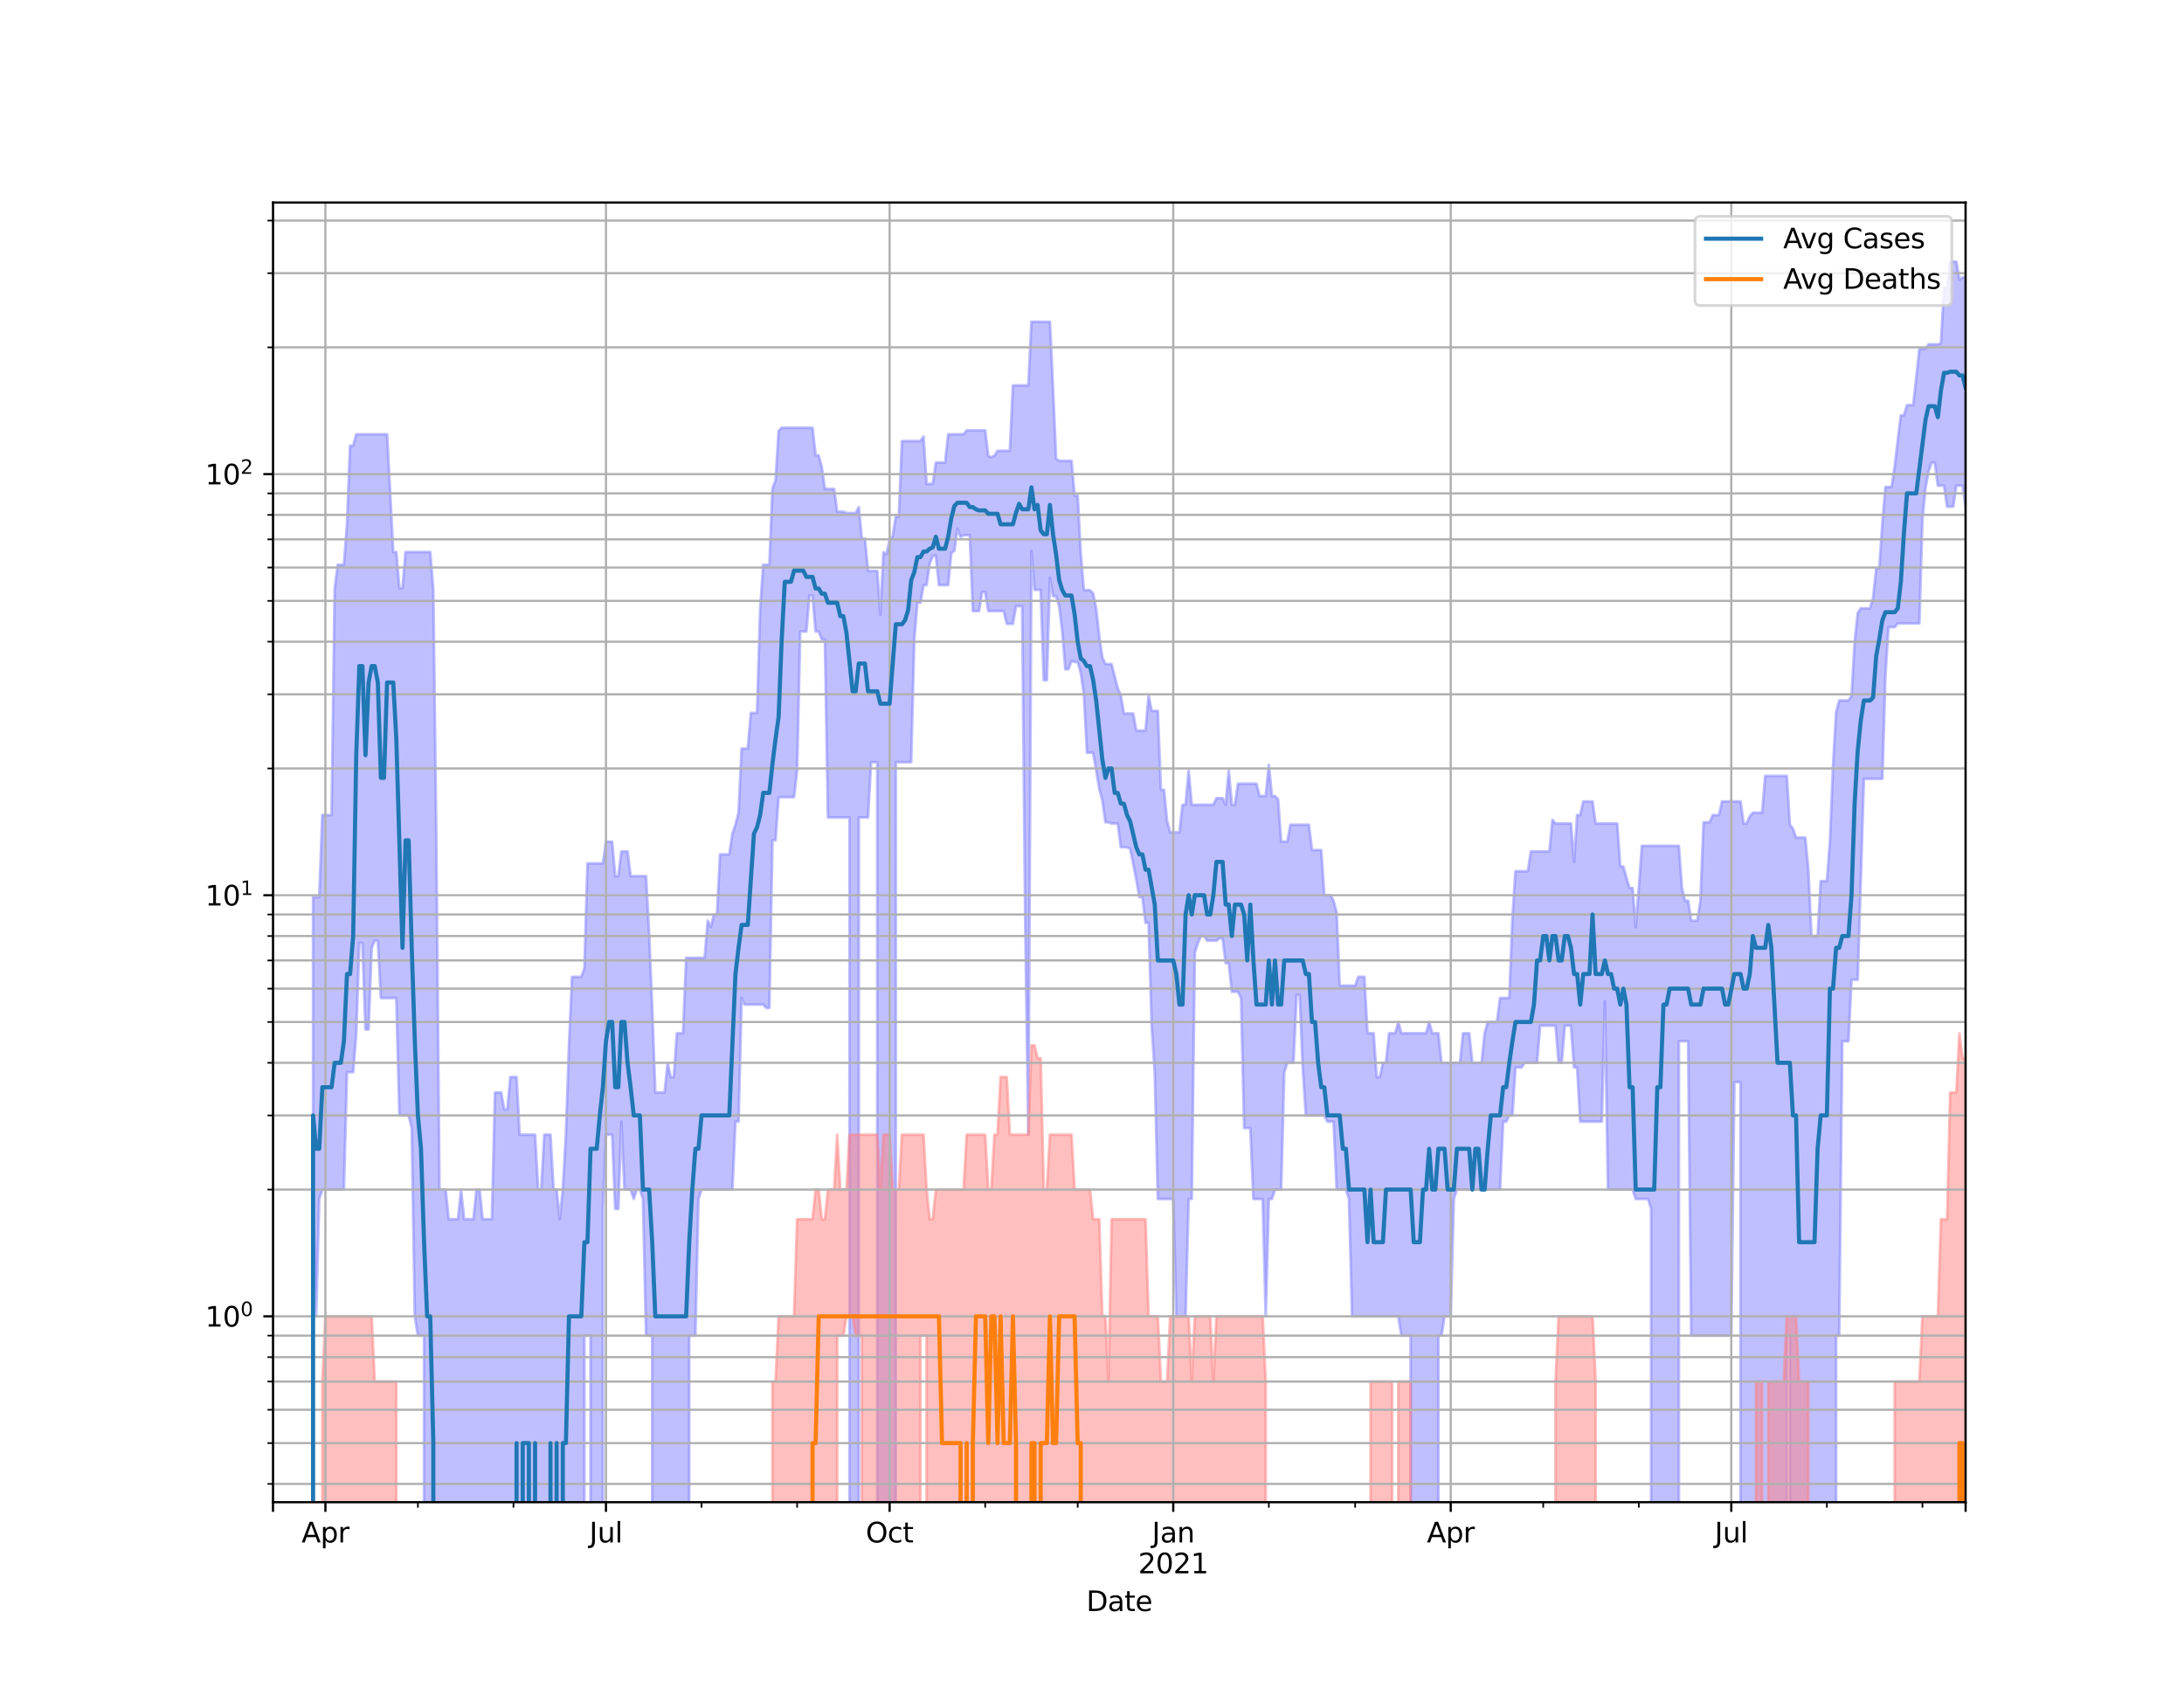 <?xml version="1.0" encoding="utf-8" standalone="no"?>
<!DOCTYPE svg PUBLIC "-//W3C//DTD SVG 1.1//EN"
  "http://www.w3.org/Graphics/SVG/1.1/DTD/svg11.dtd">
<svg height="612pt" version="1.1" viewBox="0 0 792 612" width="792pt" xmlns="http://www.w3.org/2000/svg" xmlns:xlink="http://www.w3.org/1999/xlink">
 <defs>
  <style type="text/css">*{stroke-linecap:butt;stroke-linejoin:round;}</style>
 </defs>
 <g id="figure_1">
  <g id="patch_1">
   <path d="M 0 612 
L 792 612 
L 792 0 
L 0 0 
z
" style="fill:#ffffff;"/>
  </g>
  <g id="axes_1">
   <g id="patch_2">
    <path d="M 99 544.68 
L 712.8 544.68 
L 712.8 73.44 
L 99 73.44 
z
" style="fill:#ffffff;"/>
   </g>
   <g id="PolyCollection_1">
    <path clip-path="url(#p68e2955192)" d="M 99 153169.905 
L 99 153169.905 
L 100.118 153169.905 
L 101.236 153169.905 
L 102.354 153169.905 
L 103.472 153169.905 
L 104.59 153169.905 
L 105.708 153169.905 
L 106.826 153169.905 
L 107.944 153169.905 
L 109.062 153169.905 
L 110.18 153169.905 
L 111.298 153169.905 
L 112.416 153169.905 
L 113.534 325.269 
L 114.652 325.269 
L 115.77 325.269 
L 116.889 295.54 
L 118.007 295.54 
L 119.125 295.54 
L 120.243 295.54 
L 121.361 213.512 
L 122.479 204.797 
L 123.597 204.797 
L 124.715 204.797 
L 125.833 190.109 
L 126.951 161.612 
L 128.069 161.612 
L 129.187 157.485 
L 130.305 157.485 
L 131.423 157.485 
L 132.541 157.485 
L 133.659 157.485 
L 134.777 157.485 
L 135.895 157.485 
L 137.013 157.485 
L 138.131 157.485 
L 139.249 157.485 
L 140.367 157.485 
L 141.485 178.529 
L 142.603 200.171 
L 143.721 200.171 
L 144.839 213.264 
L 145.957 213.264 
L 147.075 200.171 
L 148.193 200.171 
L 149.311 200.171 
L 150.43 200.171 
L 151.548 200.171 
L 152.666 200.171 
L 153.784 200.171 
L 154.902 200.171 
L 156.02 200.171 
L 157.138 214.011 
L 158.256 306.192 
L 159.374 431.33 
L 160.492 431.33 
L 161.61 431.33 
L 162.728 442.107 
L 163.846 442.107 
L 164.964 442.107 
L 166.082 442.107 
L 167.2 431.33 
L 168.318 442.107 
L 169.436 442.107 
L 170.554 442.107 
L 171.672 442.107 
L 172.79 431.33 
L 173.908 431.33 
L 175.026 442.107 
L 176.144 442.107 
L 177.262 442.107 
L 178.38 442.107 
L 179.498 396.142 
L 180.616 396.142 
L 181.734 396.142 
L 182.852 402.268 
L 183.97 402.268 
L 185.089 390.535 
L 186.207 390.535 
L 187.325 390.535 
L 188.443 411.429 
L 189.561 411.429 
L 190.679 411.429 
L 191.797 411.429 
L 192.915 411.429 
L 194.033 411.429 
L 195.151 431.33 
L 196.269 431.33 
L 197.387 411.429 
L 198.505 411.429 
L 199.623 411.429 
L 200.741 431.33 
L 201.859 431.33 
L 202.977 442.107 
L 204.095 431.33 
L 205.213 411.429 
L 206.331 379.044 
L 207.449 354.197 
L 208.567 354.197 
L 209.685 354.197 
L 210.803 354.197 
L 211.921 351.159 
L 213.039 313.067 
L 214.157 313.067 
L 215.275 313.067 
L 216.393 313.067 
L 217.511 313.067 
L 218.63 313.067 
L 219.748 305.194 
L 220.866 305.194 
L 221.984 305.194 
L 223.102 317.682 
L 224.22 317.682 
L 225.338 308.752 
L 226.456 308.752 
L 227.574 308.752 
L 228.692 317.682 
L 229.81 317.682 
L 230.928 317.682 
L 232.046 317.682 
L 233.164 317.682 
L 234.282 317.682 
L 235.4 338.576 
L 236.518 365.464 
L 237.636 396.142 
L 238.754 396.142 
L 239.872 396.142 
L 240.99 396.142 
L 242.108 385.365 
L 243.226 390.535 
L 244.344 390.535 
L 245.462 374.671 
L 246.58 374.671 
L 247.698 374.671 
L 248.816 347.314 
L 249.934 347.314 
L 251.052 347.314 
L 252.17 347.314 
L 253.289 347.314 
L 254.407 347.314 
L 255.525 347.314 
L 256.643 333.837 
L 257.761 336.164 
L 258.879 331.589 
L 259.997 331.589 
L 261.115 309.805 
L 262.233 309.805 
L 263.351 309.805 
L 264.469 309.805 
L 265.587 302.29 
L 266.705 299.054 
L 267.823 294.69 
L 268.941 271.419 
L 270.059 271.419 
L 271.177 271.419 
L 272.295 258.491 
L 273.413 258.491 
L 274.531 258.491 
L 275.649 221.137 
L 276.767 204.797 
L 277.885 204.797 
L 279.003 204.797 
L 280.121 177.151 
L 281.239 174.204 
L 282.357 156.216 
L 283.475 155.126 
L 284.593 155.126 
L 285.711 155.126 
L 286.83 155.126 
L 287.948 155.126 
L 289.066 155.126 
L 290.184 155.126 
L 291.302 155.126 
L 292.42 155.126 
L 293.538 155.126 
L 294.656 155.126 
L 295.774 165.109 
L 296.892 165.109 
L 298.01 169.437 
L 299.128 177.295 
L 300.246 177.295 
L 301.364 177.295 
L 302.482 177.295 
L 303.6 185.557 
L 304.718 185.557 
L 305.836 185.557 
L 306.954 186.047 
L 308.072 186.047 
L 309.19 186.047 
L 310.308 186.047 
L 311.426 183.868 
L 312.544 195.279 
L 313.662 195.279 
L 314.78 207.011 
L 315.898 207.011 
L 317.016 207.011 
L 318.134 207.011 
L 319.252 222.83 
L 320.37 200.273 
L 321.489 200.886 
L 322.607 195.847 
L 323.725 194.435 
L 324.843 187.29 
L 325.961 187.29 
L 327.079 159.93 
L 328.197 159.93 
L 329.315 159.93 
L 330.433 159.93 
L 331.551 159.93 
L 332.669 159.93 
L 333.787 159.93 
L 334.905 158.29 
L 336.023 175.451 
L 337.141 175.451 
L 338.259 175.451 
L 339.377 167.734 
L 340.495 167.734 
L 341.613 167.734 
L 342.731 167.734 
L 343.849 157.485 
L 344.967 157.485 
L 346.085 157.485 
L 347.203 157.485 
L 348.321 157.485 
L 349.439 157.485 
L 350.557 156.06 
L 351.675 156.06 
L 352.793 156.06 
L 353.911 156.06 
L 355.03 156.06 
L 356.148 156.06 
L 357.266 156.06 
L 358.384 165.349 
L 359.502 165.77 
L 360.62 165.229 
L 361.738 163.454 
L 362.856 163.454 
L 363.974 163.454 
L 365.092 163.454 
L 366.21 163.454 
L 367.328 139.755 
L 368.446 139.755 
L 369.564 139.755 
L 370.682 139.755 
L 371.8 139.755 
L 372.918 139.755 
L 374.036 116.677 
L 375.154 116.677 
L 376.272 116.677 
L 377.39 116.677 
L 378.508 116.677 
L 379.626 116.677 
L 380.744 116.677 
L 381.862 140.618 
L 382.98 166.378 
L 384.098 167.114 
L 385.216 167.114 
L 386.334 167.114 
L 387.452 167.114 
L 388.57 167.114 
L 389.689 179.712 
L 390.807 179.712 
L 391.925 200.579 
L 393.043 214.011 
L 394.161 214.011 
L 395.279 214.011 
L 396.397 215.147 
L 397.515 220.72 
L 398.633 230.712 
L 399.751 238.382 
L 400.869 240.774 
L 401.987 240.774 
L 403.105 240.774 
L 404.223 245.228 
L 405.341 249.575 
L 406.459 252.193 
L 407.577 258.736 
L 408.695 258.736 
L 409.813 258.736 
L 410.931 258.736 
L 412.049 264.909 
L 413.167 264.909 
L 414.285 264.909 
L 415.403 264.909 
L 416.521 252.193 
L 417.639 257.761 
L 418.757 257.761 
L 419.875 257.761 
L 420.993 286.365 
L 422.111 286.365 
L 423.23 297.715 
L 424.348 301.818 
L 425.466 301.818 
L 426.584 301.818 
L 427.702 301.818 
L 428.82 291.797 
L 429.938 291.797 
L 431.056 279.304 
L 432.174 291.797 
L 433.292 291.797 
L 434.41 291.797 
L 435.528 291.797 
L 436.646 291.797 
L 437.764 291.797 
L 438.882 291.797 
L 440 291.797 
L 441.118 289.414 
L 442.236 289.414 
L 443.354 289.414 
L 444.472 291.797 
L 445.59 279.304 
L 446.708 291.797 
L 447.826 291.797 
L 448.944 284.167 
L 450.062 284.167 
L 451.18 284.167 
L 452.298 284.167 
L 453.416 284.167 
L 454.534 284.167 
L 455.652 284.167 
L 456.77 288.639 
L 457.889 288.639 
L 459.007 288.639 
L 460.125 277.324 
L 461.243 288.639 
L 462.361 288.639 
L 463.479 289.806 
L 464.597 305.194 
L 465.715 305.194 
L 466.833 305.194 
L 467.951 299.054 
L 469.069 299.054 
L 470.187 299.054 
L 471.305 299.054 
L 472.423 299.054 
L 473.541 299.054 
L 474.659 299.054 
L 475.777 308.232 
L 476.895 308.232 
L 478.013 308.232 
L 479.131 308.232 
L 480.249 324.602 
L 481.367 324.602 
L 482.485 324.602 
L 483.603 326.622 
L 484.721 330.856 
L 485.839 357.381 
L 486.957 357.381 
L 488.075 357.381 
L 489.193 357.381 
L 490.311 357.381 
L 491.43 357.381 
L 492.548 354.197 
L 493.666 354.197 
L 494.784 354.197 
L 495.902 374.671 
L 497.02 374.671 
L 498.138 374.671 
L 499.256 390.535 
L 500.374 390.535 
L 501.492 385.365 
L 502.61 385.365 
L 503.728 374.671 
L 504.846 374.671 
L 505.964 374.671 
L 507.082 370.567 
L 508.2 374.671 
L 509.318 374.671 
L 510.436 374.671 
L 511.554 374.671 
L 512.672 374.671 
L 513.79 374.671 
L 514.908 374.671 
L 516.026 374.671 
L 517.144 374.671 
L 518.262 370.567 
L 519.38 374.671 
L 520.498 374.671 
L 521.616 374.671 
L 522.734 385.365 
L 523.852 385.365 
L 524.97 385.365 
L 526.089 385.365 
L 527.207 385.365 
L 528.325 385.365 
L 529.443 385.365 
L 530.561 374.671 
L 531.679 374.671 
L 532.797 374.671 
L 533.915 385.365 
L 535.033 385.365 
L 536.151 385.365 
L 537.269 385.365 
L 538.387 374.671 
L 539.505 370.567 
L 540.623 370.567 
L 541.741 370.567 
L 542.859 370.567 
L 543.977 361.878 
L 545.095 361.878 
L 546.213 361.878 
L 547.331 361.878 
L 548.449 333.079 
L 549.567 315.913 
L 550.685 315.913 
L 551.803 315.913 
L 552.921 315.913 
L 554.039 315.913 
L 555.157 308.752 
L 556.275 308.752 
L 557.393 308.752 
L 558.511 308.752 
L 559.63 308.752 
L 560.748 308.752 
L 561.866 308.752 
L 562.984 297.274 
L 564.102 298.605 
L 565.22 298.605 
L 566.338 298.605 
L 567.456 298.605 
L 568.574 298.605 
L 569.692 298.605 
L 570.81 312.512 
L 571.928 295.54 
L 573.046 295.54 
L 574.164 290.595 
L 575.282 290.595 
L 576.4 290.595 
L 577.518 290.595 
L 578.636 298.605 
L 579.754 298.605 
L 580.872 298.605 
L 581.99 298.605 
L 583.108 298.605 
L 584.226 298.605 
L 585.344 298.605 
L 586.462 298.605 
L 587.58 314.191 
L 588.698 314.191 
L 589.816 318.282 
L 590.934 322.001 
L 592.052 322.001 
L 593.17 336.164 
L 594.289 322.001 
L 595.407 306.696 
L 596.525 306.696 
L 597.643 306.696 
L 598.761 306.696 
L 599.879 306.696 
L 600.997 306.696 
L 602.115 306.696 
L 603.233 306.696 
L 604.351 306.696 
L 605.469 306.696 
L 606.587 306.696 
L 607.705 306.696 
L 608.823 306.696 
L 609.941 322.001 
L 611.059 326.622 
L 612.177 326.622 
L 613.295 333.837 
L 614.413 333.837 
L 615.531 333.837 
L 616.649 326.622 
L 617.767 298.158 
L 618.885 298.158 
L 620.003 298.158 
L 621.121 295.54 
L 622.239 295.54 
L 623.357 295.54 
L 624.475 290.595 
L 625.593 290.595 
L 626.711 290.595 
L 627.83 290.595 
L 628.948 290.595 
L 630.066 290.595 
L 631.184 290.595 
L 632.302 298.605 
L 633.42 298.605 
L 634.538 295.969 
L 635.656 294.69 
L 636.774 294.69 
L 637.892 294.69 
L 639.01 294.69 
L 640.128 281.344 
L 641.246 281.344 
L 642.364 281.344 
L 643.482 281.344 
L 644.6 281.344 
L 645.718 281.344 
L 646.836 281.344 
L 647.954 281.344 
L 649.072 299.054 
L 650.19 300.422 
L 651.308 303.726 
L 652.426 303.726 
L 653.544 303.726 
L 654.662 303.726 
L 655.78 315.334 
L 656.898 339.4 
L 658.016 339.4 
L 659.134 339.4 
L 660.252 319.499 
L 661.37 319.499 
L 662.489 319.499 
L 663.607 305.194 
L 664.725 277.65 
L 665.843 258.247 
L 666.961 253.998 
L 668.079 253.998 
L 669.197 253.998 
L 670.315 253.998 
L 671.433 252.416 
L 672.551 233.005 
L 673.669 222.261 
L 674.787 220.582 
L 675.905 220.582 
L 677.023 220.582 
L 678.141 220.582 
L 679.259 216.822 
L 680.377 206.117 
L 681.495 206.117 
L 682.613 189.847 
L 683.731 176.58 
L 684.849 176.58 
L 685.967 176.58 
L 687.085 169.118 
L 688.203 159.654 
L 689.321 150.599 
L 690.439 150.599 
L 691.557 146.905 
L 692.675 146.905 
L 693.793 146.905 
L 694.911 136.956 
L 696.03 126.645 
L 697.148 126.444 
L 698.266 126.444 
L 699.384 124.859 
L 700.502 124.859 
L 701.62 124.859 
L 702.738 124.859 
L 703.856 124.469 
L 704.974 104.418 
L 706.092 104.418 
L 707.21 94.86 
L 708.328 94.86 
L 709.446 94.86 
L 710.564 101.465 
L 711.682 100.577 
L 712.8 100.577 
L 712.8 183.709 
L 712.8 183.709 
L 711.682 176.083 
L 710.564 176.083 
L 709.446 176.083 
L 708.328 183.709 
L 707.21 183.709 
L 706.092 183.709 
L 704.974 176.083 
L 703.856 176.083 
L 702.738 176.083 
L 701.62 167.734 
L 700.502 167.734 
L 699.384 170.792 
L 698.266 176.936 
L 697.148 188.132 
L 696.03 226.051 
L 694.911 226.051 
L 693.793 226.051 
L 692.675 226.051 
L 691.557 226.051 
L 690.439 226.051 
L 689.321 226.051 
L 688.203 226.051 
L 687.085 227.415 
L 685.967 227.415 
L 684.849 227.415 
L 683.731 244.829 
L 682.613 282.389 
L 681.495 282.389 
L 680.377 282.389 
L 679.259 282.389 
L 678.141 282.389 
L 677.023 282.389 
L 675.905 282.389 
L 674.787 319.499 
L 673.669 355.242 
L 672.551 355.242 
L 671.433 355.242 
L 670.315 377.554 
L 669.197 377.554 
L 668.079 377.554 
L 666.961 484.282 
L 665.843 484.282 
L 664.725 153169.905 
L 663.607 153169.905 
L 662.489 153169.905 
L 661.37 153169.905 
L 660.252 153169.905 
L 659.134 153169.905 
L 658.016 153169.905 
L 656.898 153169.905 
L 655.78 153169.905 
L 654.662 153169.905 
L 653.544 153169.905 
L 652.426 153169.905 
L 651.308 153169.905 
L 650.19 153169.905 
L 649.072 484.282 
L 647.954 484.282 
L 646.836 153169.905 
L 645.718 153169.905 
L 644.6 153169.905 
L 643.482 153169.905 
L 642.364 153169.905 
L 641.246 153169.905 
L 640.128 153169.905 
L 639.01 153169.905 
L 637.892 153169.905 
L 636.774 153169.905 
L 635.656 153169.905 
L 634.538 153169.905 
L 633.42 153169.905 
L 632.302 153169.905 
L 631.184 392.352 
L 630.066 392.352 
L 628.948 392.352 
L 627.83 484.282 
L 626.711 484.282 
L 625.593 484.282 
L 624.475 484.282 
L 623.357 484.282 
L 622.239 484.282 
L 621.121 484.282 
L 620.003 484.282 
L 618.885 484.282 
L 617.767 484.282 
L 616.649 484.282 
L 615.531 484.282 
L 614.413 484.282 
L 613.295 484.282 
L 612.177 377.554 
L 611.059 377.554 
L 609.941 377.554 
L 608.823 377.554 
L 607.705 153169.905 
L 606.587 153169.905 
L 605.469 153169.905 
L 604.351 153169.905 
L 603.233 153169.905 
L 602.115 153169.905 
L 600.997 153169.905 
L 599.879 153169.905 
L 598.761 438.317 
L 597.643 434.731 
L 596.525 434.731 
L 595.407 434.731 
L 594.289 434.731 
L 593.17 434.731 
L 592.052 431.33 
L 590.934 431.33 
L 589.816 431.33 
L 588.698 431.33 
L 587.58 431.33 
L 586.462 431.33 
L 585.344 431.33 
L 584.226 431.33 
L 583.108 431.33 
L 581.99 363.052 
L 580.872 406.69 
L 579.754 406.69 
L 578.636 406.69 
L 577.518 406.69 
L 576.4 406.69 
L 575.282 406.69 
L 574.164 406.69 
L 573.046 406.69 
L 571.928 387.044 
L 570.81 387.044 
L 569.692 371.907 
L 568.574 371.907 
L 567.456 371.907 
L 566.338 385.365 
L 565.22 385.365 
L 564.102 371.907 
L 562.984 371.907 
L 561.866 371.907 
L 560.748 371.907 
L 559.63 371.907 
L 558.511 371.907 
L 557.393 385.365 
L 556.275 385.365 
L 555.157 385.365 
L 554.039 385.365 
L 552.921 385.365 
L 551.803 387.044 
L 550.685 387.044 
L 549.567 387.044 
L 548.449 404.442 
L 547.331 404.442 
L 546.213 406.69 
L 545.095 406.69 
L 543.977 431.33 
L 542.859 431.33 
L 541.741 431.33 
L 540.623 431.33 
L 539.505 431.33 
L 538.387 431.33 
L 537.269 431.33 
L 536.151 431.33 
L 535.033 431.33 
L 533.915 431.33 
L 532.797 431.33 
L 531.679 431.33 
L 530.561 431.33 
L 529.443 431.33 
L 528.325 431.33 
L 527.207 434.731 
L 526.089 477.295 
L 524.97 477.295 
L 523.852 477.295 
L 522.734 484.282 
L 521.616 484.282 
L 520.498 153169.905 
L 519.38 153169.905 
L 518.262 153169.905 
L 517.144 153169.905 
L 516.026 153169.905 
L 514.908 153169.905 
L 513.79 153169.905 
L 512.672 153169.905 
L 511.554 484.282 
L 510.436 484.282 
L 509.318 484.282 
L 508.2 484.282 
L 507.082 477.295 
L 505.964 477.295 
L 504.846 477.295 
L 503.728 477.295 
L 502.61 477.295 
L 501.492 477.295 
L 500.374 477.295 
L 499.256 477.295 
L 498.138 477.295 
L 497.02 477.295 
L 495.902 477.295 
L 494.784 477.295 
L 493.666 477.295 
L 492.548 477.295 
L 491.43 477.295 
L 490.311 477.295 
L 489.193 434.731 
L 488.075 431.33 
L 486.957 431.33 
L 485.839 431.33 
L 484.721 431.33 
L 483.603 406.69 
L 482.485 406.69 
L 481.367 406.69 
L 480.249 404.442 
L 479.131 404.442 
L 478.013 404.442 
L 476.895 404.442 
L 475.777 404.442 
L 474.659 404.442 
L 473.541 404.442 
L 472.423 387.044 
L 471.305 360.725 
L 470.187 360.725 
L 469.069 385.365 
L 467.951 385.365 
L 466.833 385.365 
L 465.715 388.766 
L 464.597 431.33 
L 463.479 431.33 
L 462.361 431.33 
L 461.243 434.731 
L 460.125 434.731 
L 459.007 477.295 
L 457.889 434.731 
L 456.77 434.731 
L 455.652 434.731 
L 454.534 434.731 
L 453.416 409.017 
L 452.298 409.017 
L 451.18 409.017 
L 450.062 361.878 
L 448.944 359.592 
L 447.826 359.592 
L 446.708 359.592 
L 445.59 349.209 
L 444.472 349.209 
L 443.354 340.234 
L 442.236 340.234 
L 441.118 341.079 
L 440 341.079 
L 438.882 341.079 
L 437.764 341.079 
L 436.646 339.4 
L 435.528 339.4 
L 434.41 341.934 
L 433.292 345.472 
L 432.174 434.731 
L 431.056 434.731 
L 429.938 477.295 
L 428.82 477.295 
L 427.702 477.295 
L 426.584 477.295 
L 425.466 434.731 
L 424.348 434.731 
L 423.23 434.731 
L 422.111 434.731 
L 420.993 434.731 
L 419.875 434.731 
L 418.757 388.766 
L 417.639 371.907 
L 416.521 334.604 
L 415.403 334.604 
L 414.285 325.269 
L 413.167 325.269 
L 412.049 318.888 
L 410.931 313.067 
L 409.813 307.716 
L 408.695 307.204 
L 407.577 307.204 
L 406.459 307.204 
L 405.341 298.605 
L 404.223 298.605 
L 403.105 298.605 
L 401.987 298.158 
L 400.869 298.158 
L 399.751 290.199 
L 398.633 285.994 
L 397.515 279.304 
L 396.397 272.923 
L 395.279 272.923 
L 394.161 272.923 
L 393.043 251.529 
L 391.925 244.037 
L 390.807 240.028 
L 389.689 240.028 
L 388.57 239.659 
L 387.452 242.674 
L 386.334 242.674 
L 385.216 228.965 
L 384.098 219.758 
L 382.98 216.173 
L 381.862 216.173 
L 380.744 209.536 
L 379.626 246.646 
L 378.508 246.646 
L 377.39 213.886 
L 376.272 213.886 
L 375.154 213.886 
L 374.036 199.766 
L 372.918 411.429 
L 371.8 336.164 
L 370.682 219.758 
L 369.564 219.758 
L 368.446 219.758 
L 367.328 226.201 
L 366.21 226.201 
L 365.092 226.201 
L 363.974 221.556 
L 362.856 221.556 
L 361.738 221.556 
L 360.62 221.556 
L 359.502 221.556 
L 358.384 221.556 
L 357.266 214.639 
L 356.148 214.639 
L 355.03 221.556 
L 353.911 221.556 
L 352.793 221.556 
L 351.675 194.063 
L 350.557 194.063 
L 349.439 194.063 
L 348.321 194.715 
L 347.203 191.698 
L 346.085 199.665 
L 344.967 200.579 
L 343.849 212.16 
L 342.731 212.16 
L 341.613 212.16 
L 340.495 212.16 
L 339.377 201.505 
L 338.259 201.505 
L 337.141 204.363 
L 336.023 212.16 
L 334.905 212.16 
L 333.787 218.541 
L 332.669 218.541 
L 331.551 231.848 
L 330.433 276.356 
L 329.315 276.356 
L 328.197 276.356 
L 327.079 276.356 
L 325.961 276.356 
L 324.843 276.356 
L 323.725 153169.905 
L 322.607 153169.905 
L 321.489 153169.905 
L 320.37 153169.905 
L 319.252 153169.905 
L 318.134 276.356 
L 317.016 276.356 
L 315.898 276.356 
L 314.78 296.401 
L 313.662 296.401 
L 312.544 296.401 
L 311.426 296.401 
L 310.308 153169.905 
L 309.19 153169.905 
L 308.072 296.401 
L 306.954 296.401 
L 305.836 296.401 
L 304.718 296.401 
L 303.6 296.401 
L 302.482 296.401 
L 301.364 296.401 
L 300.246 296.401 
L 299.128 231.848 
L 298.01 231.848 
L 296.892 228.965 
L 295.774 228.965 
L 294.656 215.915 
L 293.538 215.915 
L 292.42 228.965 
L 291.302 228.965 
L 290.184 228.965 
L 289.066 279.304 
L 287.948 289.026 
L 286.83 289.026 
L 285.711 289.026 
L 284.593 289.026 
L 283.475 289.026 
L 282.357 289.026 
L 281.239 304.701 
L 280.121 304.701 
L 279.003 365.464 
L 277.885 365.464 
L 276.767 364.247 
L 275.649 364.247 
L 274.531 364.247 
L 273.413 364.247 
L 272.295 364.247 
L 271.177 364.247 
L 270.059 364.247 
L 268.941 361.878 
L 267.823 406.69 
L 266.705 406.69 
L 265.587 431.33 
L 264.469 431.33 
L 263.351 431.33 
L 262.233 431.33 
L 261.115 431.33 
L 259.997 431.33 
L 258.879 431.33 
L 257.761 431.33 
L 256.643 431.33 
L 255.525 431.33 
L 254.407 431.33 
L 253.289 434.731 
L 252.17 484.282 
L 251.052 484.282 
L 249.934 484.282 
L 248.816 153169.905 
L 247.698 153169.905 
L 246.58 153169.905 
L 245.462 153169.905 
L 244.344 153169.905 
L 243.226 153169.905 
L 242.108 153169.905 
L 240.99 153169.905 
L 239.872 153169.905 
L 238.754 153169.905 
L 237.636 153169.905 
L 236.518 484.282 
L 235.4 484.282 
L 234.282 484.282 
L 233.164 434.731 
L 232.046 431.33 
L 230.928 431.33 
L 229.81 434.731 
L 228.692 431.33 
L 227.574 431.33 
L 226.456 431.33 
L 225.338 406.69 
L 224.22 438.317 
L 223.102 438.317 
L 221.984 411.429 
L 220.866 411.429 
L 219.748 411.429 
L 218.63 438.317 
L 217.511 153169.905 
L 216.393 153169.905 
L 215.275 153169.905 
L 214.157 484.282 
L 213.039 484.282 
L 211.921 484.282 
L 210.803 153169.905 
L 209.685 153169.905 
L 208.567 153169.905 
L 207.449 153169.905 
L 206.331 153169.905 
L 205.213 153169.905 
L 204.095 153169.905 
L 202.977 153169.905 
L 201.859 153169.905 
L 200.741 153169.905 
L 199.623 153169.905 
L 198.505 153169.905 
L 197.387 153169.905 
L 196.269 153169.905 
L 195.151 153169.905 
L 194.033 153169.905 
L 192.915 153169.905 
L 191.797 153169.905 
L 190.679 153169.905 
L 189.561 153169.905 
L 188.443 153169.905 
L 187.325 153169.905 
L 186.207 153169.905 
L 185.089 153169.905 
L 183.97 153169.905 
L 182.852 153169.905 
L 181.734 153169.905 
L 180.616 153169.905 
L 179.498 153169.905 
L 178.38 153169.905 
L 177.262 153169.905 
L 176.144 153169.905 
L 175.026 153169.905 
L 173.908 153169.905 
L 172.79 153169.905 
L 171.672 153169.905 
L 170.554 153169.905 
L 169.436 153169.905 
L 168.318 153169.905 
L 167.2 153169.905 
L 166.082 153169.905 
L 164.964 153169.905 
L 163.846 153169.905 
L 162.728 153169.905 
L 161.61 153169.905 
L 160.492 153169.905 
L 159.374 153169.905 
L 158.256 153169.905 
L 157.138 153169.905 
L 156.02 153169.905 
L 154.902 153169.905 
L 153.784 484.282 
L 152.666 484.282 
L 151.548 484.282 
L 150.43 477.295 
L 149.311 409.017 
L 148.193 404.442 
L 147.075 404.442 
L 145.957 404.442 
L 144.839 404.442 
L 143.721 361.878 
L 142.603 361.878 
L 141.485 361.878 
L 140.367 361.878 
L 139.249 361.878 
L 138.131 361.878 
L 137.013 341.079 
L 135.895 341.079 
L 134.777 343.68 
L 133.659 373.274 
L 132.541 373.274 
L 131.423 341.934 
L 130.305 341.934 
L 129.187 374.671 
L 128.069 388.766 
L 126.951 388.766 
L 125.833 388.766 
L 124.715 431.33 
L 123.597 431.33 
L 122.479 431.33 
L 121.361 431.33 
L 120.243 431.33 
L 119.125 431.33 
L 118.007 431.33 
L 116.889 431.33 
L 115.77 434.731 
L 114.652 477.295 
L 113.534 434.731 
L 112.416 153169.905 
L 111.298 153169.905 
L 110.18 153169.905 
L 109.062 153169.905 
L 107.944 153169.905 
L 106.826 153169.905 
L 105.708 153169.905 
L 104.59 153169.905 
L 103.472 153169.905 
L 102.354 153169.905 
L 101.236 153169.905 
L 100.118 153169.905 
L 99 153169.905 
z
" style="fill:#8080ff;fill-opacity:0.5;stroke:#8080ff;stroke-opacity:0.5;"/>
   </g>
   <g id="PolyCollection_2">
    <path clip-path="url(#p68e2955192)" d="M 99 153169.905 
L 99 153169.905 
L 100.118 153169.905 
L 101.236 153169.905 
L 102.354 153169.905 
L 103.472 153169.905 
L 104.59 153169.905 
L 105.708 153169.905 
L 106.826 153169.905 
L 107.944 153169.905 
L 109.062 153169.905 
L 110.18 153169.905 
L 111.298 153169.905 
L 112.416 153169.905 
L 113.534 153169.905 
L 114.652 153169.905 
L 115.77 153169.905 
L 116.889 500.947 
L 118.007 477.295 
L 119.125 477.295 
L 120.243 477.295 
L 121.361 477.295 
L 122.479 477.295 
L 123.597 477.295 
L 124.715 477.295 
L 125.833 477.295 
L 126.951 477.295 
L 128.069 477.295 
L 129.187 477.295 
L 130.305 477.295 
L 131.423 477.295 
L 132.541 477.295 
L 133.659 477.295 
L 134.777 477.295 
L 135.895 500.947 
L 137.013 500.947 
L 138.131 500.947 
L 139.249 500.947 
L 140.367 500.947 
L 141.485 500.947 
L 142.603 500.947 
L 143.721 500.947 
L 144.839 153169.905 
L 145.957 153169.905 
L 147.075 153169.905 
L 148.193 153169.905 
L 149.311 153169.905 
L 150.43 153169.905 
L 151.548 153169.905 
L 152.666 153169.905 
L 153.784 153169.905 
L 154.902 153169.905 
L 156.02 153169.905 
L 157.138 153169.905 
L 158.256 153169.905 
L 159.374 153169.905 
L 160.492 153169.905 
L 161.61 153169.905 
L 162.728 153169.905 
L 163.846 153169.905 
L 164.964 153169.905 
L 166.082 153169.905 
L 167.2 153169.905 
L 168.318 153169.905 
L 169.436 153169.905 
L 170.554 153169.905 
L 171.672 153169.905 
L 172.79 153169.905 
L 173.908 153169.905 
L 175.026 153169.905 
L 176.144 153169.905 
L 177.262 153169.905 
L 178.38 153169.905 
L 179.498 153169.905 
L 180.616 153169.905 
L 181.734 153169.905 
L 182.852 153169.905 
L 183.97 153169.905 
L 185.089 153169.905 
L 186.207 153169.905 
L 187.325 153169.905 
L 188.443 153169.905 
L 189.561 153169.905 
L 190.679 153169.905 
L 191.797 153169.905 
L 192.915 153169.905 
L 194.033 153169.905 
L 195.151 153169.905 
L 196.269 153169.905 
L 197.387 153169.905 
L 198.505 153169.905 
L 199.623 153169.905 
L 200.741 153169.905 
L 201.859 153169.905 
L 202.977 153169.905 
L 204.095 153169.905 
L 205.213 153169.905 
L 206.331 153169.905 
L 207.449 153169.905 
L 208.567 153169.905 
L 209.685 153169.905 
L 210.803 153169.905 
L 211.921 153169.905 
L 213.039 153169.905 
L 214.157 153169.905 
L 215.275 153169.905 
L 216.393 153169.905 
L 217.511 153169.905 
L 218.63 153169.905 
L 219.748 153169.905 
L 220.866 153169.905 
L 221.984 153169.905 
L 223.102 153169.905 
L 224.22 153169.905 
L 225.338 153169.905 
L 226.456 153169.905 
L 227.574 153169.905 
L 228.692 153169.905 
L 229.81 153169.905 
L 230.928 153169.905 
L 232.046 153169.905 
L 233.164 153169.905 
L 234.282 153169.905 
L 235.4 153169.905 
L 236.518 153169.905 
L 237.636 153169.905 
L 238.754 153169.905 
L 239.872 153169.905 
L 240.99 153169.905 
L 242.108 153169.905 
L 243.226 153169.905 
L 244.344 153169.905 
L 245.462 153169.905 
L 246.58 153169.905 
L 247.698 153169.905 
L 248.816 153169.905 
L 249.934 153169.905 
L 251.052 153169.905 
L 252.17 153169.905 
L 253.289 153169.905 
L 254.407 153169.905 
L 255.525 153169.905 
L 256.643 153169.905 
L 257.761 153169.905 
L 258.879 153169.905 
L 259.997 153169.905 
L 261.115 153169.905 
L 262.233 153169.905 
L 263.351 153169.905 
L 264.469 153169.905 
L 265.587 153169.905 
L 266.705 153169.905 
L 267.823 153169.905 
L 268.941 153169.905 
L 270.059 153169.905 
L 271.177 153169.905 
L 272.295 153169.905 
L 273.413 153169.905 
L 274.531 153169.905 
L 275.649 153169.905 
L 276.767 153169.905 
L 277.885 153169.905 
L 279.003 153169.905 
L 280.121 500.947 
L 281.239 500.947 
L 282.357 477.295 
L 283.475 477.295 
L 284.593 477.295 
L 285.711 477.295 
L 286.83 477.295 
L 287.948 477.295 
L 289.066 442.107 
L 290.184 442.107 
L 291.302 442.107 
L 292.42 442.107 
L 293.538 442.107 
L 294.656 442.107 
L 295.774 431.33 
L 296.892 431.33 
L 298.01 442.107 
L 299.128 442.107 
L 300.246 431.33 
L 301.364 431.33 
L 302.482 431.33 
L 303.6 411.429 
L 304.718 431.33 
L 305.836 431.33 
L 306.954 431.33 
L 308.072 411.429 
L 309.19 411.429 
L 310.308 411.429 
L 311.426 411.429 
L 312.544 411.429 
L 313.662 411.429 
L 314.78 411.429 
L 315.898 411.429 
L 317.016 411.429 
L 318.134 411.429 
L 319.252 431.33 
L 320.37 411.429 
L 321.489 411.429 
L 322.607 411.429 
L 323.725 431.33 
L 324.843 431.33 
L 325.961 431.33 
L 327.079 411.429 
L 328.197 411.429 
L 329.315 411.429 
L 330.433 411.429 
L 331.551 411.429 
L 332.669 411.429 
L 333.787 411.429 
L 334.905 411.429 
L 336.023 431.33 
L 337.141 442.107 
L 338.259 442.107 
L 339.377 431.33 
L 340.495 431.33 
L 341.613 431.33 
L 342.731 431.33 
L 343.849 431.33 
L 344.967 431.33 
L 346.085 431.33 
L 347.203 431.33 
L 348.321 431.33 
L 349.439 431.33 
L 350.557 411.429 
L 351.675 411.429 
L 352.793 411.429 
L 353.911 411.429 
L 355.03 411.429 
L 356.148 411.429 
L 357.266 411.429 
L 358.384 431.33 
L 359.502 431.33 
L 360.62 411.429 
L 361.738 411.429 
L 362.856 390.535 
L 363.974 390.535 
L 365.092 390.535 
L 366.21 411.429 
L 367.328 411.429 
L 368.446 411.429 
L 369.564 411.429 
L 370.682 411.429 
L 371.8 411.429 
L 372.918 411.429 
L 374.036 379.044 
L 375.154 379.044 
L 376.272 383.727 
L 377.39 383.727 
L 378.508 431.33 
L 379.626 431.33 
L 380.744 411.429 
L 381.862 411.429 
L 382.98 411.429 
L 384.098 411.429 
L 385.216 411.429 
L 386.334 411.429 
L 387.452 411.429 
L 388.57 411.429 
L 389.689 431.33 
L 390.807 431.33 
L 391.925 431.33 
L 393.043 431.33 
L 394.161 431.33 
L 395.279 431.33 
L 396.397 442.107 
L 397.515 442.107 
L 398.633 442.107 
L 399.751 477.295 
L 400.869 477.295 
L 401.987 500.947 
L 403.105 442.107 
L 404.223 442.107 
L 405.341 442.107 
L 406.459 442.107 
L 407.577 442.107 
L 408.695 442.107 
L 409.813 442.107 
L 410.931 442.107 
L 412.049 442.107 
L 413.167 442.107 
L 414.285 442.107 
L 415.403 442.107 
L 416.521 477.295 
L 417.639 477.295 
L 418.757 477.295 
L 419.875 477.295 
L 420.993 500.947 
L 422.111 500.947 
L 423.23 500.947 
L 424.348 477.295 
L 425.466 477.295 
L 426.584 477.295 
L 427.702 477.295 
L 428.82 477.295 
L 429.938 477.295 
L 431.056 477.295 
L 432.174 500.947 
L 433.292 477.295 
L 434.41 477.295 
L 435.528 477.295 
L 436.646 477.295 
L 437.764 477.295 
L 438.882 477.295 
L 440 500.947 
L 441.118 477.295 
L 442.236 477.295 
L 443.354 477.295 
L 444.472 477.295 
L 445.59 477.295 
L 446.708 477.295 
L 447.826 477.295 
L 448.944 477.295 
L 450.062 477.295 
L 451.18 477.295 
L 452.298 477.295 
L 453.416 477.295 
L 454.534 477.295 
L 455.652 477.295 
L 456.77 477.295 
L 457.889 477.295 
L 459.007 500.947 
L 460.125 153169.905 
L 461.243 153169.905 
L 462.361 153169.905 
L 463.479 153169.905 
L 464.597 153169.905 
L 465.715 153169.905 
L 466.833 153169.905 
L 467.951 153169.905 
L 469.069 153169.905 
L 470.187 153169.905 
L 471.305 153169.905 
L 472.423 153169.905 
L 473.541 153169.905 
L 474.659 153169.905 
L 475.777 153169.905 
L 476.895 153169.905 
L 478.013 153169.905 
L 479.131 153169.905 
L 480.249 153169.905 
L 481.367 153169.905 
L 482.485 153169.905 
L 483.603 153169.905 
L 484.721 153169.905 
L 485.839 153169.905 
L 486.957 153169.905 
L 488.075 153169.905 
L 489.193 153169.905 
L 490.311 153169.905 
L 491.43 153169.905 
L 492.548 153169.905 
L 493.666 153169.905 
L 494.784 153169.905 
L 495.902 153169.905 
L 497.02 500.947 
L 498.138 500.947 
L 499.256 500.947 
L 500.374 500.947 
L 501.492 500.947 
L 502.61 500.947 
L 503.728 500.947 
L 504.846 500.947 
L 505.964 153169.905 
L 507.082 500.947 
L 508.2 500.947 
L 509.318 500.947 
L 510.436 500.947 
L 511.554 500.947 
L 512.672 153169.905 
L 513.79 153169.905 
L 514.908 153169.905 
L 516.026 153169.905 
L 517.144 153169.905 
L 518.262 153169.905 
L 519.38 153169.905 
L 520.498 153169.905 
L 521.616 153169.905 
L 522.734 153169.905 
L 523.852 153169.905 
L 524.97 153169.905 
L 526.089 153169.905 
L 527.207 153169.905 
L 528.325 153169.905 
L 529.443 153169.905 
L 530.561 153169.905 
L 531.679 153169.905 
L 532.797 153169.905 
L 533.915 153169.905 
L 535.033 153169.905 
L 536.151 153169.905 
L 537.269 153169.905 
L 538.387 153169.905 
L 539.505 153169.905 
L 540.623 153169.905 
L 541.741 153169.905 
L 542.859 153169.905 
L 543.977 153169.905 
L 545.095 153169.905 
L 546.213 153169.905 
L 547.331 153169.905 
L 548.449 153169.905 
L 549.567 153169.905 
L 550.685 153169.905 
L 551.803 153169.905 
L 552.921 153169.905 
L 554.039 153169.905 
L 555.157 153169.905 
L 556.275 153169.905 
L 557.393 153169.905 
L 558.511 153169.905 
L 559.63 153169.905 
L 560.748 153169.905 
L 561.866 153169.905 
L 562.984 153169.905 
L 564.102 500.947 
L 565.22 477.295 
L 566.338 477.295 
L 567.456 477.295 
L 568.574 477.295 
L 569.692 477.295 
L 570.81 477.295 
L 571.928 477.295 
L 573.046 477.295 
L 574.164 477.295 
L 575.282 477.295 
L 576.4 477.295 
L 577.518 477.295 
L 578.636 500.947 
L 579.754 153169.905 
L 580.872 153169.905 
L 581.99 153169.905 
L 583.108 153169.905 
L 584.226 153169.905 
L 585.344 153169.905 
L 586.462 153169.905 
L 587.58 153169.905 
L 588.698 153169.905 
L 589.816 153169.905 
L 590.934 153169.905 
L 592.052 153169.905 
L 593.17 153169.905 
L 594.289 153169.905 
L 595.407 153169.905 
L 596.525 153169.905 
L 597.643 153169.905 
L 598.761 153169.905 
L 599.879 153169.905 
L 600.997 153169.905 
L 602.115 153169.905 
L 603.233 153169.905 
L 604.351 153169.905 
L 605.469 153169.905 
L 606.587 153169.905 
L 607.705 153169.905 
L 608.823 153169.905 
L 609.941 153169.905 
L 611.059 153169.905 
L 612.177 153169.905 
L 613.295 153169.905 
L 614.413 153169.905 
L 615.531 153169.905 
L 616.649 153169.905 
L 617.767 153169.905 
L 618.885 153169.905 
L 620.003 153169.905 
L 621.121 153169.905 
L 622.239 153169.905 
L 623.357 153169.905 
L 624.475 153169.905 
L 625.593 153169.905 
L 626.711 153169.905 
L 627.83 153169.905 
L 628.948 153169.905 
L 630.066 153169.905 
L 631.184 153169.905 
L 632.302 153169.905 
L 633.42 153169.905 
L 634.538 153169.905 
L 635.656 153169.905 
L 636.774 500.947 
L 637.892 500.947 
L 639.01 500.947 
L 640.128 153169.905 
L 641.246 500.947 
L 642.364 500.947 
L 643.482 500.947 
L 644.6 500.947 
L 645.718 500.947 
L 646.836 500.947 
L 647.954 477.295 
L 649.072 477.295 
L 650.19 477.295 
L 651.308 477.295 
L 652.426 500.947 
L 653.544 500.947 
L 654.662 500.947 
L 655.78 500.947 
L 656.898 153169.905 
L 658.016 153169.905 
L 659.134 153169.905 
L 660.252 153169.905 
L 661.37 153169.905 
L 662.489 153169.905 
L 663.607 153169.905 
L 664.725 153169.905 
L 665.843 153169.905 
L 666.961 153169.905 
L 668.079 153169.905 
L 669.197 153169.905 
L 670.315 153169.905 
L 671.433 153169.905 
L 672.551 153169.905 
L 673.669 153169.905 
L 674.787 153169.905 
L 675.905 153169.905 
L 677.023 153169.905 
L 678.141 153169.905 
L 679.259 153169.905 
L 680.377 153169.905 
L 681.495 153169.905 
L 682.613 153169.905 
L 683.731 153169.905 
L 684.849 153169.905 
L 685.967 153169.905 
L 687.085 500.947 
L 688.203 500.947 
L 689.321 500.947 
L 690.439 500.947 
L 691.557 500.947 
L 692.675 500.947 
L 693.793 500.947 
L 694.911 500.947 
L 696.03 500.947 
L 697.148 477.295 
L 698.266 477.295 
L 699.384 477.295 
L 700.502 477.295 
L 701.62 477.295 
L 702.738 477.295 
L 703.856 442.107 
L 704.974 442.107 
L 706.092 442.107 
L 707.21 396.142 
L 708.328 396.142 
L 709.446 396.142 
L 710.564 374.671 
L 711.682 383.727 
L 712.8 383.727 
L 712.8 153169.905 
L 712.8 153169.905 
L 711.682 153169.905 
L 710.564 153169.905 
L 709.446 153169.905 
L 708.328 153169.905 
L 707.21 153169.905 
L 706.092 153169.905 
L 704.974 153169.905 
L 703.856 153169.905 
L 702.738 153169.905 
L 701.62 153169.905 
L 700.502 153169.905 
L 699.384 153169.905 
L 698.266 153169.905 
L 697.148 153169.905 
L 696.03 153169.905 
L 694.911 153169.905 
L 693.793 153169.905 
L 692.675 153169.905 
L 691.557 153169.905 
L 690.439 153169.905 
L 689.321 153169.905 
L 688.203 153169.905 
L 687.085 153169.905 
L 685.967 153169.905 
L 684.849 153169.905 
L 683.731 153169.905 
L 682.613 153169.905 
L 681.495 153169.905 
L 680.377 153169.905 
L 679.259 153169.905 
L 678.141 153169.905 
L 677.023 153169.905 
L 675.905 153169.905 
L 674.787 153169.905 
L 673.669 153169.905 
L 672.551 153169.905 
L 671.433 153169.905 
L 670.315 153169.905 
L 669.197 153169.905 
L 668.079 153169.905 
L 666.961 153169.905 
L 665.843 153169.905 
L 664.725 153169.905 
L 663.607 153169.905 
L 662.489 153169.905 
L 661.37 153169.905 
L 660.252 153169.905 
L 659.134 153169.905 
L 658.016 153169.905 
L 656.898 153169.905 
L 655.78 153169.905 
L 654.662 153169.905 
L 653.544 153169.905 
L 652.426 153169.905 
L 651.308 153169.905 
L 650.19 153169.905 
L 649.072 153169.905 
L 647.954 153169.905 
L 646.836 153169.905 
L 645.718 153169.905 
L 644.6 153169.905 
L 643.482 153169.905 
L 642.364 153169.905 
L 641.246 153169.905 
L 640.128 153169.905 
L 639.01 153169.905 
L 637.892 153169.905 
L 636.774 153169.905 
L 635.656 153169.905 
L 634.538 153169.905 
L 633.42 153169.905 
L 632.302 153169.905 
L 631.184 153169.905 
L 630.066 153169.905 
L 628.948 153169.905 
L 627.83 153169.905 
L 626.711 153169.905 
L 625.593 153169.905 
L 624.475 153169.905 
L 623.357 153169.905 
L 622.239 153169.905 
L 621.121 153169.905 
L 620.003 153169.905 
L 618.885 153169.905 
L 617.767 153169.905 
L 616.649 153169.905 
L 615.531 153169.905 
L 614.413 153169.905 
L 613.295 153169.905 
L 612.177 153169.905 
L 611.059 153169.905 
L 609.941 153169.905 
L 608.823 153169.905 
L 607.705 153169.905 
L 606.587 153169.905 
L 605.469 153169.905 
L 604.351 153169.905 
L 603.233 153169.905 
L 602.115 153169.905 
L 600.997 153169.905 
L 599.879 153169.905 
L 598.761 153169.905 
L 597.643 153169.905 
L 596.525 153169.905 
L 595.407 153169.905 
L 594.289 153169.905 
L 593.17 153169.905 
L 592.052 153169.905 
L 590.934 153169.905 
L 589.816 153169.905 
L 588.698 153169.905 
L 587.58 153169.905 
L 586.462 153169.905 
L 585.344 153169.905 
L 584.226 153169.905 
L 583.108 153169.905 
L 581.99 153169.905 
L 580.872 153169.905 
L 579.754 153169.905 
L 578.636 153169.905 
L 577.518 153169.905 
L 576.4 153169.905 
L 575.282 153169.905 
L 574.164 153169.905 
L 573.046 153169.905 
L 571.928 153169.905 
L 570.81 153169.905 
L 569.692 153169.905 
L 568.574 153169.905 
L 567.456 153169.905 
L 566.338 153169.905 
L 565.22 153169.905 
L 564.102 153169.905 
L 562.984 153169.905 
L 561.866 153169.905 
L 560.748 153169.905 
L 559.63 153169.905 
L 558.511 153169.905 
L 557.393 153169.905 
L 556.275 153169.905 
L 555.157 153169.905 
L 554.039 153169.905 
L 552.921 153169.905 
L 551.803 153169.905 
L 550.685 153169.905 
L 549.567 153169.905 
L 548.449 153169.905 
L 547.331 153169.905 
L 546.213 153169.905 
L 545.095 153169.905 
L 543.977 153169.905 
L 542.859 153169.905 
L 541.741 153169.905 
L 540.623 153169.905 
L 539.505 153169.905 
L 538.387 153169.905 
L 537.269 153169.905 
L 536.151 153169.905 
L 535.033 153169.905 
L 533.915 153169.905 
L 532.797 153169.905 
L 531.679 153169.905 
L 530.561 153169.905 
L 529.443 153169.905 
L 528.325 153169.905 
L 527.207 153169.905 
L 526.089 153169.905 
L 524.97 153169.905 
L 523.852 153169.905 
L 522.734 153169.905 
L 521.616 153169.905 
L 520.498 153169.905 
L 519.38 153169.905 
L 518.262 153169.905 
L 517.144 153169.905 
L 516.026 153169.905 
L 514.908 153169.905 
L 513.79 153169.905 
L 512.672 153169.905 
L 511.554 153169.905 
L 510.436 153169.905 
L 509.318 153169.905 
L 508.2 153169.905 
L 507.082 153169.905 
L 505.964 153169.905 
L 504.846 153169.905 
L 503.728 153169.905 
L 502.61 153169.905 
L 501.492 153169.905 
L 500.374 153169.905 
L 499.256 153169.905 
L 498.138 153169.905 
L 497.02 153169.905 
L 495.902 153169.905 
L 494.784 153169.905 
L 493.666 153169.905 
L 492.548 153169.905 
L 491.43 153169.905 
L 490.311 153169.905 
L 489.193 153169.905 
L 488.075 153169.905 
L 486.957 153169.905 
L 485.839 153169.905 
L 484.721 153169.905 
L 483.603 153169.905 
L 482.485 153169.905 
L 481.367 153169.905 
L 480.249 153169.905 
L 479.131 153169.905 
L 478.013 153169.905 
L 476.895 153169.905 
L 475.777 153169.905 
L 474.659 153169.905 
L 473.541 153169.905 
L 472.423 153169.905 
L 471.305 153169.905 
L 470.187 153169.905 
L 469.069 153169.905 
L 467.951 153169.905 
L 466.833 153169.905 
L 465.715 153169.905 
L 464.597 153169.905 
L 463.479 153169.905 
L 462.361 153169.905 
L 461.243 153169.905 
L 460.125 153169.905 
L 459.007 153169.905 
L 457.889 153169.905 
L 456.77 153169.905 
L 455.652 153169.905 
L 454.534 153169.905 
L 453.416 153169.905 
L 452.298 153169.905 
L 451.18 153169.905 
L 450.062 153169.905 
L 448.944 153169.905 
L 447.826 153169.905 
L 446.708 153169.905 
L 445.59 153169.905 
L 444.472 153169.905 
L 443.354 153169.905 
L 442.236 153169.905 
L 441.118 153169.905 
L 440 153169.905 
L 438.882 153169.905 
L 437.764 153169.905 
L 436.646 153169.905 
L 435.528 153169.905 
L 434.41 153169.905 
L 433.292 153169.905 
L 432.174 153169.905 
L 431.056 153169.905 
L 429.938 153169.905 
L 428.82 153169.905 
L 427.702 153169.905 
L 426.584 153169.905 
L 425.466 153169.905 
L 424.348 153169.905 
L 423.23 153169.905 
L 422.111 153169.905 
L 420.993 153169.905 
L 419.875 153169.905 
L 418.757 153169.905 
L 417.639 153169.905 
L 416.521 153169.905 
L 415.403 153169.905 
L 414.285 153169.905 
L 413.167 153169.905 
L 412.049 153169.905 
L 410.931 153169.905 
L 409.813 153169.905 
L 408.695 153169.905 
L 407.577 153169.905 
L 406.459 153169.905 
L 405.341 153169.905 
L 404.223 153169.905 
L 403.105 153169.905 
L 401.987 153169.905 
L 400.869 153169.905 
L 399.751 153169.905 
L 398.633 153169.905 
L 397.515 153169.905 
L 396.397 153169.905 
L 395.279 153169.905 
L 394.161 153169.905 
L 393.043 153169.905 
L 391.925 153169.905 
L 390.807 153169.905 
L 389.689 153169.905 
L 388.57 153169.905 
L 387.452 153169.905 
L 386.334 153169.905 
L 385.216 153169.905 
L 384.098 153169.905 
L 382.98 153169.905 
L 381.862 153169.905 
L 380.744 153169.905 
L 379.626 153169.905 
L 378.508 153169.905 
L 377.39 153169.905 
L 376.272 153169.905 
L 375.154 153169.905 
L 374.036 153169.905 
L 372.918 153169.905 
L 371.8 153169.905 
L 370.682 153169.905 
L 369.564 153169.905 
L 368.446 153169.905 
L 367.328 153169.905 
L 366.21 153169.905 
L 365.092 153169.905 
L 363.974 153169.905 
L 362.856 153169.905 
L 361.738 153169.905 
L 360.62 153169.905 
L 359.502 153169.905 
L 358.384 153169.905 
L 357.266 153169.905 
L 356.148 153169.905 
L 355.03 153169.905 
L 353.911 153169.905 
L 352.793 153169.905 
L 351.675 153169.905 
L 350.557 153169.905 
L 349.439 153169.905 
L 348.321 153169.905 
L 347.203 153169.905 
L 346.085 153169.905 
L 344.967 153169.905 
L 343.849 153169.905 
L 342.731 153169.905 
L 341.613 153169.905 
L 340.495 153169.905 
L 339.377 153169.905 
L 338.259 153169.905 
L 337.141 153169.905 
L 336.023 484.282 
L 334.905 484.282 
L 333.787 484.282 
L 332.669 153169.905 
L 331.551 153169.905 
L 330.433 153169.905 
L 329.315 153169.905 
L 328.197 153169.905 
L 327.079 153169.905 
L 325.961 153169.905 
L 324.843 153169.905 
L 323.725 153169.905 
L 322.607 153169.905 
L 321.489 153169.905 
L 320.37 153169.905 
L 319.252 153169.905 
L 318.134 153169.905 
L 317.016 153169.905 
L 315.898 153169.905 
L 314.78 153169.905 
L 313.662 153169.905 
L 312.544 484.282 
L 311.426 484.282 
L 310.308 484.282 
L 309.19 477.295 
L 308.072 477.295 
L 306.954 477.295 
L 305.836 484.282 
L 304.718 484.282 
L 303.6 484.282 
L 302.482 153169.905 
L 301.364 153169.905 
L 300.246 153169.905 
L 299.128 153169.905 
L 298.01 153169.905 
L 296.892 153169.905 
L 295.774 153169.905 
L 294.656 153169.905 
L 293.538 153169.905 
L 292.42 153169.905 
L 291.302 153169.905 
L 290.184 153169.905 
L 289.066 153169.905 
L 287.948 153169.905 
L 286.83 153169.905 
L 285.711 153169.905 
L 284.593 153169.905 
L 283.475 153169.905 
L 282.357 153169.905 
L 281.239 153169.905 
L 280.121 153169.905 
L 279.003 153169.905 
L 277.885 153169.905 
L 276.767 153169.905 
L 275.649 153169.905 
L 274.531 153169.905 
L 273.413 153169.905 
L 272.295 153169.905 
L 271.177 153169.905 
L 270.059 153169.905 
L 268.941 153169.905 
L 267.823 153169.905 
L 266.705 153169.905 
L 265.587 153169.905 
L 264.469 153169.905 
L 263.351 153169.905 
L 262.233 153169.905 
L 261.115 153169.905 
L 259.997 153169.905 
L 258.879 153169.905 
L 257.761 153169.905 
L 256.643 153169.905 
L 255.525 153169.905 
L 254.407 153169.905 
L 253.289 153169.905 
L 252.17 153169.905 
L 251.052 153169.905 
L 249.934 153169.905 
L 248.816 153169.905 
L 247.698 153169.905 
L 246.58 153169.905 
L 245.462 153169.905 
L 244.344 153169.905 
L 243.226 153169.905 
L 242.108 153169.905 
L 240.99 153169.905 
L 239.872 153169.905 
L 238.754 153169.905 
L 237.636 153169.905 
L 236.518 153169.905 
L 235.4 153169.905 
L 234.282 153169.905 
L 233.164 153169.905 
L 232.046 153169.905 
L 230.928 153169.905 
L 229.81 153169.905 
L 228.692 153169.905 
L 227.574 153169.905 
L 226.456 153169.905 
L 225.338 153169.905 
L 224.22 153169.905 
L 223.102 153169.905 
L 221.984 153169.905 
L 220.866 153169.905 
L 219.748 153169.905 
L 218.63 153169.905 
L 217.511 153169.905 
L 216.393 153169.905 
L 215.275 153169.905 
L 214.157 153169.905 
L 213.039 153169.905 
L 211.921 153169.905 
L 210.803 153169.905 
L 209.685 153169.905 
L 208.567 153169.905 
L 207.449 153169.905 
L 206.331 153169.905 
L 205.213 153169.905 
L 204.095 153169.905 
L 202.977 153169.905 
L 201.859 153169.905 
L 200.741 153169.905 
L 199.623 153169.905 
L 198.505 153169.905 
L 197.387 153169.905 
L 196.269 153169.905 
L 195.151 153169.905 
L 194.033 153169.905 
L 192.915 153169.905 
L 191.797 153169.905 
L 190.679 153169.905 
L 189.561 153169.905 
L 188.443 153169.905 
L 187.325 153169.905 
L 186.207 153169.905 
L 185.089 153169.905 
L 183.97 153169.905 
L 182.852 153169.905 
L 181.734 153169.905 
L 180.616 153169.905 
L 179.498 153169.905 
L 178.38 153169.905 
L 177.262 153169.905 
L 176.144 153169.905 
L 175.026 153169.905 
L 173.908 153169.905 
L 172.79 153169.905 
L 171.672 153169.905 
L 170.554 153169.905 
L 169.436 153169.905 
L 168.318 153169.905 
L 167.2 153169.905 
L 166.082 153169.905 
L 164.964 153169.905 
L 163.846 153169.905 
L 162.728 153169.905 
L 161.61 153169.905 
L 160.492 153169.905 
L 159.374 153169.905 
L 158.256 153169.905 
L 157.138 153169.905 
L 156.02 153169.905 
L 154.902 153169.905 
L 153.784 153169.905 
L 152.666 153169.905 
L 151.548 153169.905 
L 150.43 153169.905 
L 149.311 153169.905 
L 148.193 153169.905 
L 147.075 153169.905 
L 145.957 153169.905 
L 144.839 153169.905 
L 143.721 153169.905 
L 142.603 153169.905 
L 141.485 153169.905 
L 140.367 153169.905 
L 139.249 153169.905 
L 138.131 153169.905 
L 137.013 153169.905 
L 135.895 153169.905 
L 134.777 153169.905 
L 133.659 153169.905 
L 132.541 153169.905 
L 131.423 153169.905 
L 130.305 153169.905 
L 129.187 153169.905 
L 128.069 153169.905 
L 126.951 153169.905 
L 125.833 153169.905 
L 124.715 153169.905 
L 123.597 153169.905 
L 122.479 153169.905 
L 121.361 153169.905 
L 120.243 153169.905 
L 119.125 153169.905 
L 118.007 153169.905 
L 116.889 153169.905 
L 115.77 153169.905 
L 114.652 153169.905 
L 113.534 153169.905 
L 112.416 153169.905 
L 111.298 153169.905 
L 110.18 153169.905 
L 109.062 153169.905 
L 107.944 153169.905 
L 106.826 153169.905 
L 105.708 153169.905 
L 104.59 153169.905 
L 103.472 153169.905 
L 102.354 153169.905 
L 101.236 153169.905 
L 100.118 153169.905 
L 99 153169.905 
z
" style="fill:#ff8080;fill-opacity:0.5;stroke:#ff8080;stroke-opacity:0.5;"/>
   </g>
   <g id="matplotlib.axis_1">
    <g id="xtick_1">
     <g id="line2d_1">
      <path clip-path="url(#p68e2955192)" d="M 99 544.68 
L 99 73.44 
" style="fill:none;stroke:#b0b0b0;stroke-linecap:square;stroke-width:0.8;"/>
     </g>
     <g id="line2d_2">
      <defs>
       <path d="M 0 0 
L 0 3.5 
" id="m4abed1d830" style="stroke:#000000;stroke-width:0.8;"/>
      </defs>
      <g>
       <use style="stroke:#000000;stroke-width:0.8;" x="99" xlink:href="#m4abed1d830" y="544.68"/>
      </g>
     </g>
    </g>
    <g id="xtick_2">
     <g id="line2d_3">
      <path clip-path="url(#p68e2955192)" d="M 118.007 544.68 
L 118.007 73.44 
" style="fill:none;stroke:#b0b0b0;stroke-linecap:square;stroke-width:0.8;"/>
     </g>
     <g id="line2d_4">
      <g>
       <use style="stroke:#000000;stroke-width:0.8;" x="118.007" xlink:href="#m4abed1d830" y="544.68"/>
      </g>
     </g>
     <g id="text_1">
      <!-- Apr -->
      <g transform="translate(109.357 559.278)scale(0.1 -0.1)">
       <defs>
        <path d="M 2188 4044 
L 1331 1722 
L 3047 1722 
L 2188 4044 
z
M 1831 4666 
L 2547 4666 
L 4325 0 
L 3669 0 
L 3244 1197 
L 1141 1197 
L 716 0 
L 50 0 
L 1831 4666 
z
" id="DejaVuSans-41" transform="scale(0.016)"/>
        <path d="M 1159 525 
L 1159 -1331 
L 581 -1331 
L 581 3500 
L 1159 3500 
L 1159 2969 
Q 1341 3281 1617 3432 
Q 1894 3584 2278 3584 
Q 2916 3584 3314 3078 
Q 3713 2572 3713 1747 
Q 3713 922 3314 415 
Q 2916 -91 2278 -91 
Q 1894 -91 1617 61 
Q 1341 213 1159 525 
z
M 3116 1747 
Q 3116 2381 2855 2742 
Q 2594 3103 2138 3103 
Q 1681 3103 1420 2742 
Q 1159 2381 1159 1747 
Q 1159 1113 1420 752 
Q 1681 391 2138 391 
Q 2594 391 2855 752 
Q 3116 1113 3116 1747 
z
" id="DejaVuSans-70" transform="scale(0.016)"/>
        <path d="M 2631 2963 
Q 2534 3019 2420 3045 
Q 2306 3072 2169 3072 
Q 1681 3072 1420 2755 
Q 1159 2438 1159 1844 
L 1159 0 
L 581 0 
L 581 3500 
L 1159 3500 
L 1159 2956 
Q 1341 3275 1631 3429 
Q 1922 3584 2338 3584 
Q 2397 3584 2469 3576 
Q 2541 3569 2628 3553 
L 2631 2963 
z
" id="DejaVuSans-72" transform="scale(0.016)"/>
       </defs>
       <use xlink:href="#DejaVuSans-41"/>
       <use x="68.408" xlink:href="#DejaVuSans-70"/>
       <use x="131.885" xlink:href="#DejaVuSans-72"/>
      </g>
     </g>
    </g>
    <g id="xtick_3">
     <g id="line2d_5">
      <path clip-path="url(#p68e2955192)" d="M 219.748 544.68 
L 219.748 73.44 
" style="fill:none;stroke:#b0b0b0;stroke-linecap:square;stroke-width:0.8;"/>
     </g>
     <g id="line2d_6">
      <g>
       <use style="stroke:#000000;stroke-width:0.8;" x="219.748" xlink:href="#m4abed1d830" y="544.68"/>
      </g>
     </g>
     <g id="text_2">
      <!-- Jul -->
      <g transform="translate(213.715 559.278)scale(0.1 -0.1)">
       <defs>
        <path d="M 628 4666 
L 1259 4666 
L 1259 325 
Q 1259 -519 939 -900 
Q 619 -1281 -91 -1281 
L -331 -1281 
L -331 -750 
L -134 -750 
Q 284 -750 456 -515 
Q 628 -281 628 325 
L 628 4666 
z
" id="DejaVuSans-4a" transform="scale(0.016)"/>
        <path d="M 544 1381 
L 544 3500 
L 1119 3500 
L 1119 1403 
Q 1119 906 1312 657 
Q 1506 409 1894 409 
Q 2359 409 2629 706 
Q 2900 1003 2900 1516 
L 2900 3500 
L 3475 3500 
L 3475 0 
L 2900 0 
L 2900 538 
Q 2691 219 2414 64 
Q 2138 -91 1772 -91 
Q 1169 -91 856 284 
Q 544 659 544 1381 
z
M 1991 3584 
L 1991 3584 
z
" id="DejaVuSans-75" transform="scale(0.016)"/>
        <path d="M 603 4863 
L 1178 4863 
L 1178 0 
L 603 0 
L 603 4863 
z
" id="DejaVuSans-6c" transform="scale(0.016)"/>
       </defs>
       <use xlink:href="#DejaVuSans-4a"/>
       <use x="29.492" xlink:href="#DejaVuSans-75"/>
       <use x="92.871" xlink:href="#DejaVuSans-6c"/>
      </g>
     </g>
    </g>
    <g id="xtick_4">
     <g id="line2d_7">
      <path clip-path="url(#p68e2955192)" d="M 322.607 544.68 
L 322.607 73.44 
" style="fill:none;stroke:#b0b0b0;stroke-linecap:square;stroke-width:0.8;"/>
     </g>
     <g id="line2d_8">
      <g>
       <use style="stroke:#000000;stroke-width:0.8;" x="322.607" xlink:href="#m4abed1d830" y="544.68"/>
      </g>
     </g>
     <g id="text_3">
      <!-- Oct -->
      <g transform="translate(313.961 559.278)scale(0.1 -0.1)">
       <defs>
        <path d="M 2522 4238 
Q 1834 4238 1429 3725 
Q 1025 3213 1025 2328 
Q 1025 1447 1429 934 
Q 1834 422 2522 422 
Q 3209 422 3611 934 
Q 4013 1447 4013 2328 
Q 4013 3213 3611 3725 
Q 3209 4238 2522 4238 
z
M 2522 4750 
Q 3503 4750 4090 4092 
Q 4678 3434 4678 2328 
Q 4678 1225 4090 567 
Q 3503 -91 2522 -91 
Q 1538 -91 948 565 
Q 359 1222 359 2328 
Q 359 3434 948 4092 
Q 1538 4750 2522 4750 
z
" id="DejaVuSans-4f" transform="scale(0.016)"/>
        <path d="M 3122 3366 
L 3122 2828 
Q 2878 2963 2633 3030 
Q 2388 3097 2138 3097 
Q 1578 3097 1268 2742 
Q 959 2388 959 1747 
Q 959 1106 1268 751 
Q 1578 397 2138 397 
Q 2388 397 2633 464 
Q 2878 531 3122 666 
L 3122 134 
Q 2881 22 2623 -34 
Q 2366 -91 2075 -91 
Q 1284 -91 818 406 
Q 353 903 353 1747 
Q 353 2603 823 3093 
Q 1294 3584 2113 3584 
Q 2378 3584 2631 3529 
Q 2884 3475 3122 3366 
z
" id="DejaVuSans-63" transform="scale(0.016)"/>
        <path d="M 1172 4494 
L 1172 3500 
L 2356 3500 
L 2356 3053 
L 1172 3053 
L 1172 1153 
Q 1172 725 1289 603 
Q 1406 481 1766 481 
L 2356 481 
L 2356 0 
L 1766 0 
Q 1100 0 847 248 
Q 594 497 594 1153 
L 594 3053 
L 172 3053 
L 172 3500 
L 594 3500 
L 594 4494 
L 1172 4494 
z
" id="DejaVuSans-74" transform="scale(0.016)"/>
       </defs>
       <use xlink:href="#DejaVuSans-4f"/>
       <use x="78.711" xlink:href="#DejaVuSans-63"/>
       <use x="133.691" xlink:href="#DejaVuSans-74"/>
      </g>
     </g>
    </g>
    <g id="xtick_5">
     <g id="line2d_9">
      <path clip-path="url(#p68e2955192)" d="M 425.466 544.68 
L 425.466 73.44 
" style="fill:none;stroke:#b0b0b0;stroke-linecap:square;stroke-width:0.8;"/>
     </g>
     <g id="line2d_10">
      <g>
       <use style="stroke:#000000;stroke-width:0.8;" x="425.466" xlink:href="#m4abed1d830" y="544.68"/>
      </g>
     </g>
     <g id="text_4">
      <!-- Jan -->
      <g transform="translate(417.758 559.278)scale(0.1 -0.1)">
       <defs>
        <path d="M 2194 1759 
Q 1497 1759 1228 1600 
Q 959 1441 959 1056 
Q 959 750 1161 570 
Q 1363 391 1709 391 
Q 2188 391 2477 730 
Q 2766 1069 2766 1631 
L 2766 1759 
L 2194 1759 
z
M 3341 1997 
L 3341 0 
L 2766 0 
L 2766 531 
Q 2569 213 2275 61 
Q 1981 -91 1556 -91 
Q 1019 -91 701 211 
Q 384 513 384 1019 
Q 384 1609 779 1909 
Q 1175 2209 1959 2209 
L 2766 2209 
L 2766 2266 
Q 2766 2663 2505 2880 
Q 2244 3097 1772 3097 
Q 1472 3097 1187 3025 
Q 903 2953 641 2809 
L 641 3341 
Q 956 3463 1253 3523 
Q 1550 3584 1831 3584 
Q 2591 3584 2966 3190 
Q 3341 2797 3341 1997 
z
" id="DejaVuSans-61" transform="scale(0.016)"/>
        <path d="M 3513 2113 
L 3513 0 
L 2938 0 
L 2938 2094 
Q 2938 2591 2744 2837 
Q 2550 3084 2163 3084 
Q 1697 3084 1428 2787 
Q 1159 2491 1159 1978 
L 1159 0 
L 581 0 
L 581 3500 
L 1159 3500 
L 1159 2956 
Q 1366 3272 1645 3428 
Q 1925 3584 2291 3584 
Q 2894 3584 3203 3211 
Q 3513 2838 3513 2113 
z
" id="DejaVuSans-6e" transform="scale(0.016)"/>
       </defs>
       <use xlink:href="#DejaVuSans-4a"/>
       <use x="29.492" xlink:href="#DejaVuSans-61"/>
       <use x="90.771" xlink:href="#DejaVuSans-6e"/>
      </g>
      <!-- 2021 -->
      <g transform="translate(412.741 570.476)scale(0.1 -0.1)">
       <defs>
        <path d="M 1228 531 
L 3431 531 
L 3431 0 
L 469 0 
L 469 531 
Q 828 903 1448 1529 
Q 2069 2156 2228 2338 
Q 2531 2678 2651 2914 
Q 2772 3150 2772 3378 
Q 2772 3750 2511 3984 
Q 2250 4219 1831 4219 
Q 1534 4219 1204 4116 
Q 875 4013 500 3803 
L 500 4441 
Q 881 4594 1212 4672 
Q 1544 4750 1819 4750 
Q 2544 4750 2975 4387 
Q 3406 4025 3406 3419 
Q 3406 3131 3298 2873 
Q 3191 2616 2906 2266 
Q 2828 2175 2409 1742 
Q 1991 1309 1228 531 
z
" id="DejaVuSans-32" transform="scale(0.016)"/>
        <path d="M 2034 4250 
Q 1547 4250 1301 3770 
Q 1056 3291 1056 2328 
Q 1056 1369 1301 889 
Q 1547 409 2034 409 
Q 2525 409 2770 889 
Q 3016 1369 3016 2328 
Q 3016 3291 2770 3770 
Q 2525 4250 2034 4250 
z
M 2034 4750 
Q 2819 4750 3233 4129 
Q 3647 3509 3647 2328 
Q 3647 1150 3233 529 
Q 2819 -91 2034 -91 
Q 1250 -91 836 529 
Q 422 1150 422 2328 
Q 422 3509 836 4129 
Q 1250 4750 2034 4750 
z
" id="DejaVuSans-30" transform="scale(0.016)"/>
        <path d="M 794 531 
L 1825 531 
L 1825 4091 
L 703 3866 
L 703 4441 
L 1819 4666 
L 2450 4666 
L 2450 531 
L 3481 531 
L 3481 0 
L 794 0 
L 794 531 
z
" id="DejaVuSans-31" transform="scale(0.016)"/>
       </defs>
       <use xlink:href="#DejaVuSans-32"/>
       <use x="63.623" xlink:href="#DejaVuSans-30"/>
       <use x="127.246" xlink:href="#DejaVuSans-32"/>
       <use x="190.869" xlink:href="#DejaVuSans-31"/>
      </g>
     </g>
    </g>
    <g id="xtick_6">
     <g id="line2d_11">
      <path clip-path="url(#p68e2955192)" d="M 526.089 544.68 
L 526.089 73.44 
" style="fill:none;stroke:#b0b0b0;stroke-linecap:square;stroke-width:0.8;"/>
     </g>
     <g id="line2d_12">
      <g>
       <use style="stroke:#000000;stroke-width:0.8;" x="526.089" xlink:href="#m4abed1d830" y="544.68"/>
      </g>
     </g>
     <g id="text_5">
      <!-- Apr -->
      <g transform="translate(517.439 559.278)scale(0.1 -0.1)">
       <use xlink:href="#DejaVuSans-41"/>
       <use x="68.408" xlink:href="#DejaVuSans-70"/>
       <use x="131.885" xlink:href="#DejaVuSans-72"/>
      </g>
     </g>
    </g>
    <g id="xtick_7">
     <g id="line2d_13">
      <path clip-path="url(#p68e2955192)" d="M 627.83 544.68 
L 627.83 73.44 
" style="fill:none;stroke:#b0b0b0;stroke-linecap:square;stroke-width:0.8;"/>
     </g>
     <g id="line2d_14">
      <g>
       <use style="stroke:#000000;stroke-width:0.8;" x="627.83" xlink:href="#m4abed1d830" y="544.68"/>
      </g>
     </g>
     <g id="text_6">
      <!-- Jul -->
      <g transform="translate(621.797 559.278)scale(0.1 -0.1)">
       <use xlink:href="#DejaVuSans-4a"/>
       <use x="29.492" xlink:href="#DejaVuSans-75"/>
       <use x="92.871" xlink:href="#DejaVuSans-6c"/>
      </g>
     </g>
    </g>
    <g id="xtick_8">
     <g id="line2d_15">
      <path clip-path="url(#p68e2955192)" d="M 712.8 544.68 
L 712.8 73.44 
" style="fill:none;stroke:#b0b0b0;stroke-linecap:square;stroke-width:0.8;"/>
     </g>
     <g id="line2d_16">
      <g>
       <use style="stroke:#000000;stroke-width:0.8;" x="712.8" xlink:href="#m4abed1d830" y="544.68"/>
      </g>
     </g>
    </g>
    <g id="xtick_9">
     <g id="line2d_17">
      <defs>
       <path d="M 0 0 
L 0 2 
" id="mbe9820739d" style="stroke:#000000;stroke-width:0.6;"/>
      </defs>
      <g>
       <use style="stroke:#000000;stroke-width:0.6;" x="151.548" xlink:href="#mbe9820739d" y="544.68"/>
      </g>
     </g>
    </g>
    <g id="xtick_10">
     <g id="line2d_18">
      <g>
       <use style="stroke:#000000;stroke-width:0.6;" x="186.207" xlink:href="#mbe9820739d" y="544.68"/>
      </g>
     </g>
    </g>
    <g id="xtick_11">
     <g id="line2d_19">
      <g>
       <use style="stroke:#000000;stroke-width:0.6;" x="254.407" xlink:href="#mbe9820739d" y="544.68"/>
      </g>
     </g>
    </g>
    <g id="xtick_12">
     <g id="line2d_20">
      <g>
       <use style="stroke:#000000;stroke-width:0.6;" x="289.066" xlink:href="#mbe9820739d" y="544.68"/>
      </g>
     </g>
    </g>
    <g id="xtick_13">
     <g id="line2d_21">
      <g>
       <use style="stroke:#000000;stroke-width:0.6;" x="357.266" xlink:href="#mbe9820739d" y="544.68"/>
      </g>
     </g>
    </g>
    <g id="xtick_14">
     <g id="line2d_22">
      <g>
       <use style="stroke:#000000;stroke-width:0.6;" x="390.807" xlink:href="#mbe9820739d" y="544.68"/>
      </g>
     </g>
    </g>
    <g id="xtick_15">
     <g id="line2d_23">
      <g>
       <use style="stroke:#000000;stroke-width:0.6;" x="460.125" xlink:href="#mbe9820739d" y="544.68"/>
      </g>
     </g>
    </g>
    <g id="xtick_16">
     <g id="line2d_24">
      <g>
       <use style="stroke:#000000;stroke-width:0.6;" x="491.43" xlink:href="#mbe9820739d" y="544.68"/>
      </g>
     </g>
    </g>
    <g id="xtick_17">
     <g id="line2d_25">
      <g>
       <use style="stroke:#000000;stroke-width:0.6;" x="559.63" xlink:href="#mbe9820739d" y="544.68"/>
      </g>
     </g>
    </g>
    <g id="xtick_18">
     <g id="line2d_26">
      <g>
       <use style="stroke:#000000;stroke-width:0.6;" x="594.289" xlink:href="#mbe9820739d" y="544.68"/>
      </g>
     </g>
    </g>
    <g id="xtick_19">
     <g id="line2d_27">
      <g>
       <use style="stroke:#000000;stroke-width:0.6;" x="662.489" xlink:href="#mbe9820739d" y="544.68"/>
      </g>
     </g>
    </g>
    <g id="xtick_20">
     <g id="line2d_28">
      <g>
       <use style="stroke:#000000;stroke-width:0.6;" x="697.148" xlink:href="#mbe9820739d" y="544.68"/>
      </g>
     </g>
    </g>
    <g id="text_7">
     <!-- Date -->
     <g transform="translate(393.949 584.154)scale(0.1 -0.1)">
      <defs>
       <path d="M 1259 4147 
L 1259 519 
L 2022 519 
Q 2988 519 3436 956 
Q 3884 1394 3884 2338 
Q 3884 3275 3436 3711 
Q 2988 4147 2022 4147 
L 1259 4147 
z
M 628 4666 
L 1925 4666 
Q 3281 4666 3915 4102 
Q 4550 3538 4550 2338 
Q 4550 1131 3912 565 
Q 3275 0 1925 0 
L 628 0 
L 628 4666 
z
" id="DejaVuSans-44" transform="scale(0.016)"/>
       <path d="M 3597 1894 
L 3597 1613 
L 953 1613 
Q 991 1019 1311 708 
Q 1631 397 2203 397 
Q 2534 397 2845 478 
Q 3156 559 3463 722 
L 3463 178 
Q 3153 47 2828 -22 
Q 2503 -91 2169 -91 
Q 1331 -91 842 396 
Q 353 884 353 1716 
Q 353 2575 817 3079 
Q 1281 3584 2069 3584 
Q 2775 3584 3186 3129 
Q 3597 2675 3597 1894 
z
M 3022 2063 
Q 3016 2534 2758 2815 
Q 2500 3097 2075 3097 
Q 1594 3097 1305 2825 
Q 1016 2553 972 2059 
L 3022 2063 
z
" id="DejaVuSans-65" transform="scale(0.016)"/>
      </defs>
      <use xlink:href="#DejaVuSans-44"/>
      <use x="77.002" xlink:href="#DejaVuSans-61"/>
      <use x="138.281" xlink:href="#DejaVuSans-74"/>
      <use x="177.49" xlink:href="#DejaVuSans-65"/>
     </g>
    </g>
   </g>
   <g id="matplotlib.axis_2">
    <g id="ytick_1">
     <g id="line2d_29">
      <path clip-path="url(#p68e2955192)" d="M 99 477.295 
L 712.8 477.295 
" style="fill:none;stroke:#b0b0b0;stroke-linecap:square;stroke-width:0.8;"/>
     </g>
     <g id="line2d_30">
      <defs>
       <path d="M 0 0 
L -3.5 0 
" id="me91a084207" style="stroke:#000000;stroke-width:0.8;"/>
      </defs>
      <g>
       <use style="stroke:#000000;stroke-width:0.8;" x="99" xlink:href="#me91a084207" y="477.295"/>
      </g>
     </g>
     <g id="text_8">
      <!-- $\mathdefault{10^{0}}$ -->
      <g transform="translate(74.4 481.094)scale(0.1 -0.1)">
       <use transform="translate(0 0.766)" xlink:href="#DejaVuSans-31"/>
       <use transform="translate(63.623 0.766)" xlink:href="#DejaVuSans-30"/>
       <use transform="translate(128.203 39.047)scale(0.7)" xlink:href="#DejaVuSans-30"/>
      </g>
     </g>
    </g>
    <g id="ytick_2">
     <g id="line2d_31">
      <path clip-path="url(#p68e2955192)" d="M 99 324.602 
L 712.8 324.602 
" style="fill:none;stroke:#b0b0b0;stroke-linecap:square;stroke-width:0.8;"/>
     </g>
     <g id="line2d_32">
      <g>
       <use style="stroke:#000000;stroke-width:0.8;" x="99" xlink:href="#me91a084207" y="324.602"/>
      </g>
     </g>
     <g id="text_9">
      <!-- $\mathdefault{10^{1}}$ -->
      <g transform="translate(74.4 328.402)scale(0.1 -0.1)">
       <use transform="translate(0 0.684)" xlink:href="#DejaVuSans-31"/>
       <use transform="translate(63.623 0.684)" xlink:href="#DejaVuSans-30"/>
       <use transform="translate(128.203 38.966)scale(0.7)" xlink:href="#DejaVuSans-31"/>
      </g>
     </g>
    </g>
    <g id="ytick_3">
     <g id="line2d_33">
      <path clip-path="url(#p68e2955192)" d="M 99 171.91 
L 712.8 171.91 
" style="fill:none;stroke:#b0b0b0;stroke-linecap:square;stroke-width:0.8;"/>
     </g>
     <g id="line2d_34">
      <g>
       <use style="stroke:#000000;stroke-width:0.8;" x="99" xlink:href="#me91a084207" y="171.91"/>
      </g>
     </g>
     <g id="text_10">
      <!-- $\mathdefault{10^{2}}$ -->
      <g transform="translate(74.4 175.709)scale(0.1 -0.1)">
       <use transform="translate(0 0.766)" xlink:href="#DejaVuSans-31"/>
       <use transform="translate(63.623 0.766)" xlink:href="#DejaVuSans-30"/>
       <use transform="translate(128.203 39.047)scale(0.7)" xlink:href="#DejaVuSans-32"/>
      </g>
     </g>
    </g>
    <g id="ytick_4">
     <g id="line2d_35">
      <path clip-path="url(#p68e2955192)" d="M 99 538.057 
L 712.8 538.057 
" style="fill:none;stroke:#b0b0b0;stroke-linecap:square;stroke-width:0.8;"/>
     </g>
     <g id="line2d_36">
      <defs>
       <path d="M 0 0 
L -2 0 
" id="m0cb60b688e" style="stroke:#000000;stroke-width:0.6;"/>
      </defs>
      <g>
       <use style="stroke:#000000;stroke-width:0.6;" x="99" xlink:href="#m0cb60b688e" y="538.057"/>
      </g>
     </g>
    </g>
    <g id="ytick_5">
     <g id="line2d_37">
      <path clip-path="url(#p68e2955192)" d="M 99 523.26 
L 712.8 523.26 
" style="fill:none;stroke:#b0b0b0;stroke-linecap:square;stroke-width:0.8;"/>
     </g>
     <g id="line2d_38">
      <g>
       <use style="stroke:#000000;stroke-width:0.6;" x="99" xlink:href="#m0cb60b688e" y="523.26"/>
      </g>
     </g>
    </g>
    <g id="ytick_6">
     <g id="line2d_39">
      <path clip-path="url(#p68e2955192)" d="M 99 511.17 
L 712.8 511.17 
" style="fill:none;stroke:#b0b0b0;stroke-linecap:square;stroke-width:0.8;"/>
     </g>
     <g id="line2d_40">
      <g>
       <use style="stroke:#000000;stroke-width:0.6;" x="99" xlink:href="#m0cb60b688e" y="511.17"/>
      </g>
     </g>
    </g>
    <g id="ytick_7">
     <g id="line2d_41">
      <path clip-path="url(#p68e2955192)" d="M 99 500.947 
L 712.8 500.947 
" style="fill:none;stroke:#b0b0b0;stroke-linecap:square;stroke-width:0.8;"/>
     </g>
     <g id="line2d_42">
      <g>
       <use style="stroke:#000000;stroke-width:0.6;" x="99" xlink:href="#m0cb60b688e" y="500.947"/>
      </g>
     </g>
    </g>
    <g id="ytick_8">
     <g id="line2d_43">
      <path clip-path="url(#p68e2955192)" d="M 99 492.092 
L 712.8 492.092 
" style="fill:none;stroke:#b0b0b0;stroke-linecap:square;stroke-width:0.8;"/>
     </g>
     <g id="line2d_44">
      <g>
       <use style="stroke:#000000;stroke-width:0.6;" x="99" xlink:href="#m0cb60b688e" y="492.092"/>
      </g>
     </g>
    </g>
    <g id="ytick_9">
     <g id="line2d_45">
      <path clip-path="url(#p68e2955192)" d="M 99 484.282 
L 712.8 484.282 
" style="fill:none;stroke:#b0b0b0;stroke-linecap:square;stroke-width:0.8;"/>
     </g>
     <g id="line2d_46">
      <g>
       <use style="stroke:#000000;stroke-width:0.6;" x="99" xlink:href="#m0cb60b688e" y="484.282"/>
      </g>
     </g>
    </g>
    <g id="ytick_10">
     <g id="line2d_47">
      <path clip-path="url(#p68e2955192)" d="M 99 431.33 
L 712.8 431.33 
" style="fill:none;stroke:#b0b0b0;stroke-linecap:square;stroke-width:0.8;"/>
     </g>
     <g id="line2d_48">
      <g>
       <use style="stroke:#000000;stroke-width:0.6;" x="99" xlink:href="#m0cb60b688e" y="431.33"/>
      </g>
     </g>
    </g>
    <g id="ytick_11">
     <g id="line2d_49">
      <path clip-path="url(#p68e2955192)" d="M 99 404.442 
L 712.8 404.442 
" style="fill:none;stroke:#b0b0b0;stroke-linecap:square;stroke-width:0.8;"/>
     </g>
     <g id="line2d_50">
      <g>
       <use style="stroke:#000000;stroke-width:0.6;" x="99" xlink:href="#m0cb60b688e" y="404.442"/>
      </g>
     </g>
    </g>
    <g id="ytick_12">
     <g id="line2d_51">
      <path clip-path="url(#p68e2955192)" d="M 99 385.365 
L 712.8 385.365 
" style="fill:none;stroke:#b0b0b0;stroke-linecap:square;stroke-width:0.8;"/>
     </g>
     <g id="line2d_52">
      <g>
       <use style="stroke:#000000;stroke-width:0.6;" x="99" xlink:href="#m0cb60b688e" y="385.365"/>
      </g>
     </g>
    </g>
    <g id="ytick_13">
     <g id="line2d_53">
      <path clip-path="url(#p68e2955192)" d="M 99 370.567 
L 712.8 370.567 
" style="fill:none;stroke:#b0b0b0;stroke-linecap:square;stroke-width:0.8;"/>
     </g>
     <g id="line2d_54">
      <g>
       <use style="stroke:#000000;stroke-width:0.6;" x="99" xlink:href="#m0cb60b688e" y="370.567"/>
      </g>
     </g>
    </g>
    <g id="ytick_14">
     <g id="line2d_55">
      <path clip-path="url(#p68e2955192)" d="M 99 358.477 
L 712.8 358.477 
" style="fill:none;stroke:#b0b0b0;stroke-linecap:square;stroke-width:0.8;"/>
     </g>
     <g id="line2d_56">
      <g>
       <use style="stroke:#000000;stroke-width:0.6;" x="99" xlink:href="#m0cb60b688e" y="358.477"/>
      </g>
     </g>
    </g>
    <g id="ytick_15">
     <g id="line2d_57">
      <path clip-path="url(#p68e2955192)" d="M 99 348.255 
L 712.8 348.255 
" style="fill:none;stroke:#b0b0b0;stroke-linecap:square;stroke-width:0.8;"/>
     </g>
     <g id="line2d_58">
      <g>
       <use style="stroke:#000000;stroke-width:0.6;" x="99" xlink:href="#m0cb60b688e" y="348.255"/>
      </g>
     </g>
    </g>
    <g id="ytick_16">
     <g id="line2d_59">
      <path clip-path="url(#p68e2955192)" d="M 99 339.4 
L 712.8 339.4 
" style="fill:none;stroke:#b0b0b0;stroke-linecap:square;stroke-width:0.8;"/>
     </g>
     <g id="line2d_60">
      <g>
       <use style="stroke:#000000;stroke-width:0.6;" x="99" xlink:href="#m0cb60b688e" y="339.4"/>
      </g>
     </g>
    </g>
    <g id="ytick_17">
     <g id="line2d_61">
      <path clip-path="url(#p68e2955192)" d="M 99 331.589 
L 712.8 331.589 
" style="fill:none;stroke:#b0b0b0;stroke-linecap:square;stroke-width:0.8;"/>
     </g>
     <g id="line2d_62">
      <g>
       <use style="stroke:#000000;stroke-width:0.6;" x="99" xlink:href="#m0cb60b688e" y="331.589"/>
      </g>
     </g>
    </g>
    <g id="ytick_18">
     <g id="line2d_63">
      <path clip-path="url(#p68e2955192)" d="M 99 278.637 
L 712.8 278.637 
" style="fill:none;stroke:#b0b0b0;stroke-linecap:square;stroke-width:0.8;"/>
     </g>
     <g id="line2d_64">
      <g>
       <use style="stroke:#000000;stroke-width:0.6;" x="99" xlink:href="#m0cb60b688e" y="278.637"/>
      </g>
     </g>
    </g>
    <g id="ytick_19">
     <g id="line2d_65">
      <path clip-path="url(#p68e2955192)" d="M 99 251.749 
L 712.8 251.749 
" style="fill:none;stroke:#b0b0b0;stroke-linecap:square;stroke-width:0.8;"/>
     </g>
     <g id="line2d_66">
      <g>
       <use style="stroke:#000000;stroke-width:0.6;" x="99" xlink:href="#m0cb60b688e" y="251.749"/>
      </g>
     </g>
    </g>
    <g id="ytick_20">
     <g id="line2d_67">
      <path clip-path="url(#p68e2955192)" d="M 99 232.672 
L 712.8 232.672 
" style="fill:none;stroke:#b0b0b0;stroke-linecap:square;stroke-width:0.8;"/>
     </g>
     <g id="line2d_68">
      <g>
       <use style="stroke:#000000;stroke-width:0.6;" x="99" xlink:href="#m0cb60b688e" y="232.672"/>
      </g>
     </g>
    </g>
    <g id="ytick_21">
     <g id="line2d_69">
      <path clip-path="url(#p68e2955192)" d="M 99 217.875 
L 712.8 217.875 
" style="fill:none;stroke:#b0b0b0;stroke-linecap:square;stroke-width:0.8;"/>
     </g>
     <g id="line2d_70">
      <g>
       <use style="stroke:#000000;stroke-width:0.6;" x="99" xlink:href="#m0cb60b688e" y="217.875"/>
      </g>
     </g>
    </g>
    <g id="ytick_22">
     <g id="line2d_71">
      <path clip-path="url(#p68e2955192)" d="M 99 205.784 
L 712.8 205.784 
" style="fill:none;stroke:#b0b0b0;stroke-linecap:square;stroke-width:0.8;"/>
     </g>
     <g id="line2d_72">
      <g>
       <use style="stroke:#000000;stroke-width:0.6;" x="99" xlink:href="#m0cb60b688e" y="205.784"/>
      </g>
     </g>
    </g>
    <g id="ytick_23">
     <g id="line2d_73">
      <path clip-path="url(#p68e2955192)" d="M 99 195.562 
L 712.8 195.562 
" style="fill:none;stroke:#b0b0b0;stroke-linecap:square;stroke-width:0.8;"/>
     </g>
     <g id="line2d_74">
      <g>
       <use style="stroke:#000000;stroke-width:0.6;" x="99" xlink:href="#m0cb60b688e" y="195.562"/>
      </g>
     </g>
    </g>
    <g id="ytick_24">
     <g id="line2d_75">
      <path clip-path="url(#p68e2955192)" d="M 99 186.707 
L 712.8 186.707 
" style="fill:none;stroke:#b0b0b0;stroke-linecap:square;stroke-width:0.8;"/>
     </g>
     <g id="line2d_76">
      <g>
       <use style="stroke:#000000;stroke-width:0.6;" x="99" xlink:href="#m0cb60b688e" y="186.707"/>
      </g>
     </g>
    </g>
    <g id="ytick_25">
     <g id="line2d_77">
      <path clip-path="url(#p68e2955192)" d="M 99 178.897 
L 712.8 178.897 
" style="fill:none;stroke:#b0b0b0;stroke-linecap:square;stroke-width:0.8;"/>
     </g>
     <g id="line2d_78">
      <g>
       <use style="stroke:#000000;stroke-width:0.6;" x="99" xlink:href="#m0cb60b688e" y="178.897"/>
      </g>
     </g>
    </g>
    <g id="ytick_26">
     <g id="line2d_79">
      <path clip-path="url(#p68e2955192)" d="M 99 125.945 
L 712.8 125.945 
" style="fill:none;stroke:#b0b0b0;stroke-linecap:square;stroke-width:0.8;"/>
     </g>
     <g id="line2d_80">
      <g>
       <use style="stroke:#000000;stroke-width:0.6;" x="99" xlink:href="#m0cb60b688e" y="125.945"/>
      </g>
     </g>
    </g>
    <g id="ytick_27">
     <g id="line2d_81">
      <path clip-path="url(#p68e2955192)" d="M 99 99.057 
L 712.8 99.057 
" style="fill:none;stroke:#b0b0b0;stroke-linecap:square;stroke-width:0.8;"/>
     </g>
     <g id="line2d_82">
      <g>
       <use style="stroke:#000000;stroke-width:0.6;" x="99" xlink:href="#m0cb60b688e" y="99.057"/>
      </g>
     </g>
    </g>
    <g id="ytick_28">
     <g id="line2d_83">
      <path clip-path="url(#p68e2955192)" d="M 99 79.98 
L 712.8 79.98 
" style="fill:none;stroke:#b0b0b0;stroke-linecap:square;stroke-width:0.8;"/>
     </g>
     <g id="line2d_84">
      <g>
       <use style="stroke:#000000;stroke-width:0.6;" x="99" xlink:href="#m0cb60b688e" y="79.98"/>
      </g>
     </g>
    </g>
   </g>
   <g id="line2d_85">
    <path clip-path="url(#p68e2955192)" d="M 113.533 613 
L 113.534 404.442 
L 114.652 416.532 
L 115.77 416.532 
L 116.889 394.22 
L 120.243 394.22 
L 121.361 385.365 
L 123.597 385.365 
L 124.715 377.554 
L 125.833 353.169 
L 126.951 353.169 
L 128.069 339.4 
L 129.187 273.841 
L 130.305 241.527 
L 131.423 241.527 
L 132.541 273.841 
L 133.659 247.47 
L 134.777 241.527 
L 135.895 241.527 
L 137.013 247.47 
L 138.131 282.039 
L 139.249 282.039 
L 140.367 247.47 
L 142.603 247.47 
L 143.721 267.943 
L 145.957 343.68 
L 147.075 304.701 
L 148.193 304.701 
L 149.311 343.68 
L 150.43 377.554 
L 151.548 404.442 
L 152.666 416.532 
L 153.784 450.407 
L 154.902 477.295 
L 156.02 477.295 
L 157.138 523.26 
L 157.138 613 
M 187.324 613 
L 187.325 523.26 
L 187.325 613 
M 189.56 613 
L 189.561 523.26 
L 191.797 523.26 
L 191.797 613 
M 194.032 613 
L 194.033 523.26 
L 194.033 613 
M 199.622 613 
L 199.623 523.26 
L 199.624 613 
M 201.858 613 
L 201.859 523.26 
L 201.86 613 
M 204.094 613 
L 204.095 523.26 
L 205.213 523.26 
L 206.331 477.295 
L 210.803 477.295 
L 211.921 450.407 
L 213.039 450.407 
L 214.157 416.532 
L 216.393 416.532 
L 217.511 404.442 
L 218.63 394.22 
L 219.748 377.554 
L 220.866 370.567 
L 221.984 370.567 
L 223.102 394.22 
L 224.22 394.22 
L 225.338 370.567 
L 226.456 370.567 
L 227.574 385.365 
L 228.692 394.22 
L 229.81 404.442 
L 232.046 404.442 
L 233.164 431.33 
L 235.4 431.33 
L 236.518 450.407 
L 237.636 477.295 
L 248.816 477.295 
L 249.934 450.407 
L 251.052 431.33 
L 252.17 416.532 
L 253.289 416.532 
L 254.407 404.442 
L 264.469 404.442 
L 266.705 353.169 
L 267.823 343.68 
L 268.941 335.38 
L 271.177 335.38 
L 273.413 302.29 
L 274.531 299.963 
L 275.649 295.54 
L 276.767 287.492 
L 279.003 287.492 
L 280.121 277 
L 281.239 267.943 
L 282.357 259.976 
L 283.475 231.848 
L 284.593 210.954 
L 286.83 210.954 
L 287.948 206.899 
L 291.302 206.899 
L 292.42 209.186 
L 294.656 209.186 
L 295.774 213.388 
L 296.892 213.388 
L 298.01 215.274 
L 299.128 215.274 
L 300.246 218.541 
L 303.6 218.541 
L 304.718 223.404 
L 305.836 223.404 
L 306.954 229.437 
L 309.19 250.653 
L 310.308 250.653 
L 311.426 240.587 
L 313.662 240.587 
L 314.78 250.653 
L 318.134 250.653 
L 319.252 255.151 
L 322.607 255.151 
L 324.843 226.352 
L 327.079 226.352 
L 328.197 224.862 
L 329.315 221.276 
L 330.433 210.36 
L 331.551 207.463 
L 332.669 202.025 
L 333.787 202.025 
L 334.905 199.968 
L 336.023 199.968 
L 337.141 198.964 
L 338.259 198.467 
L 339.377 194.621 
L 340.495 198.964 
L 342.731 198.964 
L 343.849 194.621 
L 344.967 187.962 
L 346.085 183.472 
L 347.203 182.298 
L 350.557 182.298 
L 351.675 183.868 
L 352.793 183.868 
L 353.911 184.667 
L 355.03 185.07 
L 357.266 185.07 
L 358.384 186.294 
L 361.738 186.294 
L 362.856 190.109 
L 367.328 190.109 
L 368.446 185.883 
L 369.564 182.687 
L 370.682 184.667 
L 372.918 184.667 
L 374.036 176.722 
L 375.154 184.667 
L 376.272 183.078 
L 377.39 192.327 
L 378.508 193.694 
L 379.626 193.694 
L 380.744 183.078 
L 381.862 193.694 
L 382.98 200.989 
L 384.098 210.36 
L 385.216 214.011 
L 386.334 215.915 
L 388.57 215.915 
L 389.689 222.687 
L 390.807 232.672 
L 391.925 238.744 
L 393.043 239.659 
L 394.161 241.527 
L 395.279 241.527 
L 396.397 246.442 
L 397.515 253.998 
L 399.751 275.402 
L 400.869 282.039 
L 401.987 278.637 
L 403.105 278.637 
L 404.223 287.492 
L 405.341 287.492 
L 406.459 291.394 
L 407.577 291.394 
L 408.695 295.54 
L 409.813 297.715 
L 412.049 307.204 
L 413.167 309.805 
L 414.285 309.805 
L 415.403 315.334 
L 416.521 315.334 
L 418.757 328.004 
L 419.875 348.255 
L 425.466 348.255 
L 426.584 353.169 
L 427.702 364.247 
L 428.82 364.247 
L 429.938 331.589 
L 431.056 324.602 
L 432.174 331.589 
L 433.292 324.602 
L 436.646 324.602 
L 437.764 331.589 
L 438.882 331.589 
L 440 324.602 
L 441.118 312.512 
L 443.354 312.512 
L 444.472 328.004 
L 445.59 328.004 
L 446.708 339.4 
L 447.826 328.004 
L 450.062 328.004 
L 451.18 331.589 
L 452.298 348.255 
L 453.416 328.004 
L 454.534 348.255 
L 455.652 364.247 
L 459.007 364.247 
L 460.125 348.255 
L 461.243 364.247 
L 462.361 348.255 
L 463.479 364.247 
L 464.597 364.247 
L 465.715 348.255 
L 472.423 348.255 
L 473.541 353.169 
L 474.659 353.169 
L 475.777 370.567 
L 476.895 370.567 
L 478.013 385.365 
L 479.131 394.22 
L 480.249 394.22 
L 481.367 404.442 
L 485.839 404.442 
L 486.957 416.532 
L 488.075 416.532 
L 489.193 431.33 
L 494.784 431.33 
L 495.902 450.407 
L 497.02 431.33 
L 498.138 450.407 
L 501.492 450.407 
L 502.61 431.33 
L 511.554 431.33 
L 512.672 450.407 
L 514.908 450.407 
L 516.026 431.33 
L 517.144 431.33 
L 518.262 416.532 
L 519.38 431.33 
L 520.498 431.33 
L 521.616 416.532 
L 523.852 416.532 
L 524.97 431.33 
L 527.207 431.33 
L 528.325 416.532 
L 532.797 416.532 
L 533.915 431.33 
L 535.033 416.532 
L 536.151 416.532 
L 537.269 431.33 
L 538.387 431.33 
L 539.505 416.532 
L 540.623 404.442 
L 543.977 404.442 
L 545.095 394.22 
L 546.213 394.22 
L 547.331 385.365 
L 548.449 377.554 
L 549.567 370.567 
L 555.157 370.567 
L 556.275 364.247 
L 557.393 348.255 
L 558.511 348.255 
L 559.63 339.4 
L 560.748 339.4 
L 561.866 348.255 
L 562.984 339.4 
L 564.102 339.4 
L 565.22 348.255 
L 566.338 348.255 
L 567.456 339.4 
L 568.574 339.4 
L 569.692 343.68 
L 570.81 353.169 
L 571.928 353.169 
L 573.046 364.247 
L 574.164 353.169 
L 576.4 353.169 
L 577.518 331.589 
L 578.636 353.169 
L 580.872 353.169 
L 581.99 348.255 
L 583.108 353.169 
L 584.226 353.169 
L 585.344 358.477 
L 586.462 358.477 
L 587.58 364.247 
L 588.698 358.477 
L 589.816 364.247 
L 590.934 394.22 
L 592.052 394.22 
L 593.17 431.33 
L 599.879 431.33 
L 600.997 394.22 
L 602.115 394.22 
L 603.233 364.247 
L 604.351 364.247 
L 605.469 358.477 
L 612.177 358.477 
L 613.295 364.247 
L 616.649 364.247 
L 617.767 358.477 
L 624.475 358.477 
L 625.593 364.247 
L 626.711 364.247 
L 628.948 353.169 
L 631.184 353.169 
L 632.302 358.477 
L 633.42 358.477 
L 634.538 353.169 
L 635.656 339.4 
L 636.774 343.68 
L 640.128 343.68 
L 641.246 335.38 
L 642.364 343.68 
L 644.6 385.365 
L 649.072 385.365 
L 650.19 404.442 
L 651.308 404.442 
L 652.426 450.407 
L 658.016 450.407 
L 659.134 416.532 
L 660.252 404.442 
L 662.489 404.442 
L 663.607 358.477 
L 664.725 358.477 
L 665.843 343.68 
L 666.961 343.68 
L 668.079 339.4 
L 670.315 339.4 
L 671.433 324.602 
L 672.551 291.394 
L 673.669 272.317 
L 674.787 261.239 
L 675.905 253.998 
L 678.141 253.998 
L 679.259 252.864 
L 680.377 237.842 
L 681.495 231.848 
L 682.613 224.862 
L 683.731 221.978 
L 687.085 221.978 
L 688.203 220.582 
L 689.321 210.954 
L 690.439 193.235 
L 691.557 178.897 
L 694.911 178.897 
L 698.266 152.255 
L 699.384 147.27 
L 701.62 147.27 
L 702.738 151.276 
L 703.856 141.576 
L 704.974 135.18 
L 706.092 135.18 
L 707.21 134.8 
L 709.446 134.8 
L 710.564 136.139 
L 711.682 136.139 
L 712.8 140.535 
L 712.8 140.535 
" style="fill:none;stroke:#1f77b4;stroke-linecap:square;stroke-width:1.5;"/>
   </g>
   <g id="line2d_86">
    <path clip-path="url(#p68e2955192)" d="M 294.655 613 
L 294.656 523.26 
L 295.774 523.26 
L 296.892 477.295 
L 340.495 477.295 
L 341.613 523.26 
L 348.321 523.26 
L 348.322 613 
M 350.557 613 
L 350.557 523.26 
L 350.558 613 
M 352.793 613 
L 352.793 523.26 
L 353.911 477.295 
L 357.266 477.295 
L 358.384 523.26 
L 359.502 477.295 
L 360.62 477.295 
L 361.738 523.26 
L 362.856 477.295 
L 363.974 523.26 
L 366.21 523.26 
L 367.328 477.295 
L 368.446 523.26 
L 368.447 613 
M 374.035 613 
L 374.036 523.26 
L 375.154 523.26 
L 375.155 613 
M 377.39 613 
L 377.39 523.26 
L 379.626 523.26 
L 380.744 477.295 
L 381.862 523.26 
L 382.98 523.26 
L 384.098 477.295 
L 389.689 477.295 
L 390.807 523.26 
L 391.925 523.26 
L 391.925 613 
M 710.563 613 
L 710.564 523.26 
L 711.682 523.26 
L 711.683 613 
L 711.683 613 
" style="fill:none;stroke:#ff7f0e;stroke-linecap:square;stroke-width:1.5;"/>
   </g>
   <g id="patch_3">
    <path d="M 99 544.68 
L 99 73.44 
" style="fill:none;stroke:#000000;stroke-linecap:square;stroke-linejoin:miter;stroke-width:0.8;"/>
   </g>
   <g id="patch_4">
    <path d="M 712.8 544.68 
L 712.8 73.44 
" style="fill:none;stroke:#000000;stroke-linecap:square;stroke-linejoin:miter;stroke-width:0.8;"/>
   </g>
   <g id="patch_5">
    <path d="M 99 544.68 
L 712.8 544.68 
" style="fill:none;stroke:#000000;stroke-linecap:square;stroke-linejoin:miter;stroke-width:0.8;"/>
   </g>
   <g id="patch_6">
    <path d="M 99 73.44 
L 712.8 73.44 
" style="fill:none;stroke:#000000;stroke-linecap:square;stroke-linejoin:miter;stroke-width:0.8;"/>
   </g>
   <g id="legend_1">
    <g id="patch_7">
     <path d="M 616.653 110.796 
L 705.8 110.796 
Q 707.8 110.796 707.8 108.796 
L 707.8 80.44 
Q 707.8 78.44 705.8 78.44 
L 616.653 78.44 
Q 614.653 78.44 614.653 80.44 
L 614.653 108.796 
Q 614.653 110.796 616.653 110.796 
z
" style="fill:#ffffff;opacity:0.8;stroke:#cccccc;stroke-linejoin:miter;"/>
    </g>
    <g id="line2d_87">
     <path d="M 618.653 86.538 
L 638.653 86.538 
" style="fill:none;stroke:#1f77b4;stroke-linecap:square;stroke-width:1.5;"/>
    </g>
    <g id="line2d_88"/>
    <g id="text_11">
     <!-- Avg Cases -->
     <g transform="translate(646.653 90.038)scale(0.1 -0.1)">
      <defs>
       <path d="M 191 3500 
L 800 3500 
L 1894 563 
L 2988 3500 
L 3597 3500 
L 2284 0 
L 1503 0 
L 191 3500 
z
" id="DejaVuSans-76" transform="scale(0.016)"/>
       <path d="M 2906 1791 
Q 2906 2416 2648 2759 
Q 2391 3103 1925 3103 
Q 1463 3103 1205 2759 
Q 947 2416 947 1791 
Q 947 1169 1205 825 
Q 1463 481 1925 481 
Q 2391 481 2648 825 
Q 2906 1169 2906 1791 
z
M 3481 434 
Q 3481 -459 3084 -895 
Q 2688 -1331 1869 -1331 
Q 1566 -1331 1297 -1286 
Q 1028 -1241 775 -1147 
L 775 -588 
Q 1028 -725 1275 -790 
Q 1522 -856 1778 -856 
Q 2344 -856 2625 -561 
Q 2906 -266 2906 331 
L 2906 616 
Q 2728 306 2450 153 
Q 2172 0 1784 0 
Q 1141 0 747 490 
Q 353 981 353 1791 
Q 353 2603 747 3093 
Q 1141 3584 1784 3584 
Q 2172 3584 2450 3431 
Q 2728 3278 2906 2969 
L 2906 3500 
L 3481 3500 
L 3481 434 
z
" id="DejaVuSans-67" transform="scale(0.016)"/>
       <path id="DejaVuSans-20" transform="scale(0.016)"/>
       <path d="M 4122 4306 
L 4122 3641 
Q 3803 3938 3442 4084 
Q 3081 4231 2675 4231 
Q 1875 4231 1450 3742 
Q 1025 3253 1025 2328 
Q 1025 1406 1450 917 
Q 1875 428 2675 428 
Q 3081 428 3442 575 
Q 3803 722 4122 1019 
L 4122 359 
Q 3791 134 3420 21 
Q 3050 -91 2638 -91 
Q 1578 -91 968 557 
Q 359 1206 359 2328 
Q 359 3453 968 4101 
Q 1578 4750 2638 4750 
Q 3056 4750 3426 4639 
Q 3797 4528 4122 4306 
z
" id="DejaVuSans-43" transform="scale(0.016)"/>
       <path d="M 2834 3397 
L 2834 2853 
Q 2591 2978 2328 3040 
Q 2066 3103 1784 3103 
Q 1356 3103 1142 2972 
Q 928 2841 928 2578 
Q 928 2378 1081 2264 
Q 1234 2150 1697 2047 
L 1894 2003 
Q 2506 1872 2764 1633 
Q 3022 1394 3022 966 
Q 3022 478 2636 193 
Q 2250 -91 1575 -91 
Q 1294 -91 989 -36 
Q 684 19 347 128 
L 347 722 
Q 666 556 975 473 
Q 1284 391 1588 391 
Q 1994 391 2212 530 
Q 2431 669 2431 922 
Q 2431 1156 2273 1281 
Q 2116 1406 1581 1522 
L 1381 1569 
Q 847 1681 609 1914 
Q 372 2147 372 2553 
Q 372 3047 722 3315 
Q 1072 3584 1716 3584 
Q 2034 3584 2315 3537 
Q 2597 3491 2834 3397 
z
" id="DejaVuSans-73" transform="scale(0.016)"/>
      </defs>
      <use xlink:href="#DejaVuSans-41"/>
      <use x="62.533" xlink:href="#DejaVuSans-76"/>
      <use x="121.713" xlink:href="#DejaVuSans-67"/>
      <use x="185.189" xlink:href="#DejaVuSans-20"/>
      <use x="216.977" xlink:href="#DejaVuSans-43"/>
      <use x="286.801" xlink:href="#DejaVuSans-61"/>
      <use x="348.08" xlink:href="#DejaVuSans-73"/>
      <use x="400.18" xlink:href="#DejaVuSans-65"/>
      <use x="461.703" xlink:href="#DejaVuSans-73"/>
     </g>
    </g>
    <g id="line2d_89">
     <path d="M 618.653 101.217 
L 638.653 101.217 
" style="fill:none;stroke:#ff7f0e;stroke-linecap:square;stroke-width:1.5;"/>
    </g>
    <g id="line2d_90"/>
    <g id="text_12">
     <!-- Avg Deaths -->
     <g transform="translate(646.653 104.717)scale(0.1 -0.1)">
      <defs>
       <path d="M 3513 2113 
L 3513 0 
L 2938 0 
L 2938 2094 
Q 2938 2591 2744 2837 
Q 2550 3084 2163 3084 
Q 1697 3084 1428 2787 
Q 1159 2491 1159 1978 
L 1159 0 
L 581 0 
L 581 4863 
L 1159 4863 
L 1159 2956 
Q 1366 3272 1645 3428 
Q 1925 3584 2291 3584 
Q 2894 3584 3203 3211 
Q 3513 2838 3513 2113 
z
" id="DejaVuSans-68" transform="scale(0.016)"/>
      </defs>
      <use xlink:href="#DejaVuSans-41"/>
      <use x="62.533" xlink:href="#DejaVuSans-76"/>
      <use x="121.713" xlink:href="#DejaVuSans-67"/>
      <use x="185.189" xlink:href="#DejaVuSans-20"/>
      <use x="216.977" xlink:href="#DejaVuSans-44"/>
      <use x="293.979" xlink:href="#DejaVuSans-65"/>
      <use x="355.502" xlink:href="#DejaVuSans-61"/>
      <use x="416.781" xlink:href="#DejaVuSans-74"/>
      <use x="455.99" xlink:href="#DejaVuSans-68"/>
      <use x="519.369" xlink:href="#DejaVuSans-73"/>
     </g>
    </g>
   </g>
  </g>
 </g>
 <defs>
  <clipPath id="p68e2955192">
   <rect height="471.24" width="613.8" x="99" y="73.44"/>
  </clipPath>
 </defs>
</svg>
